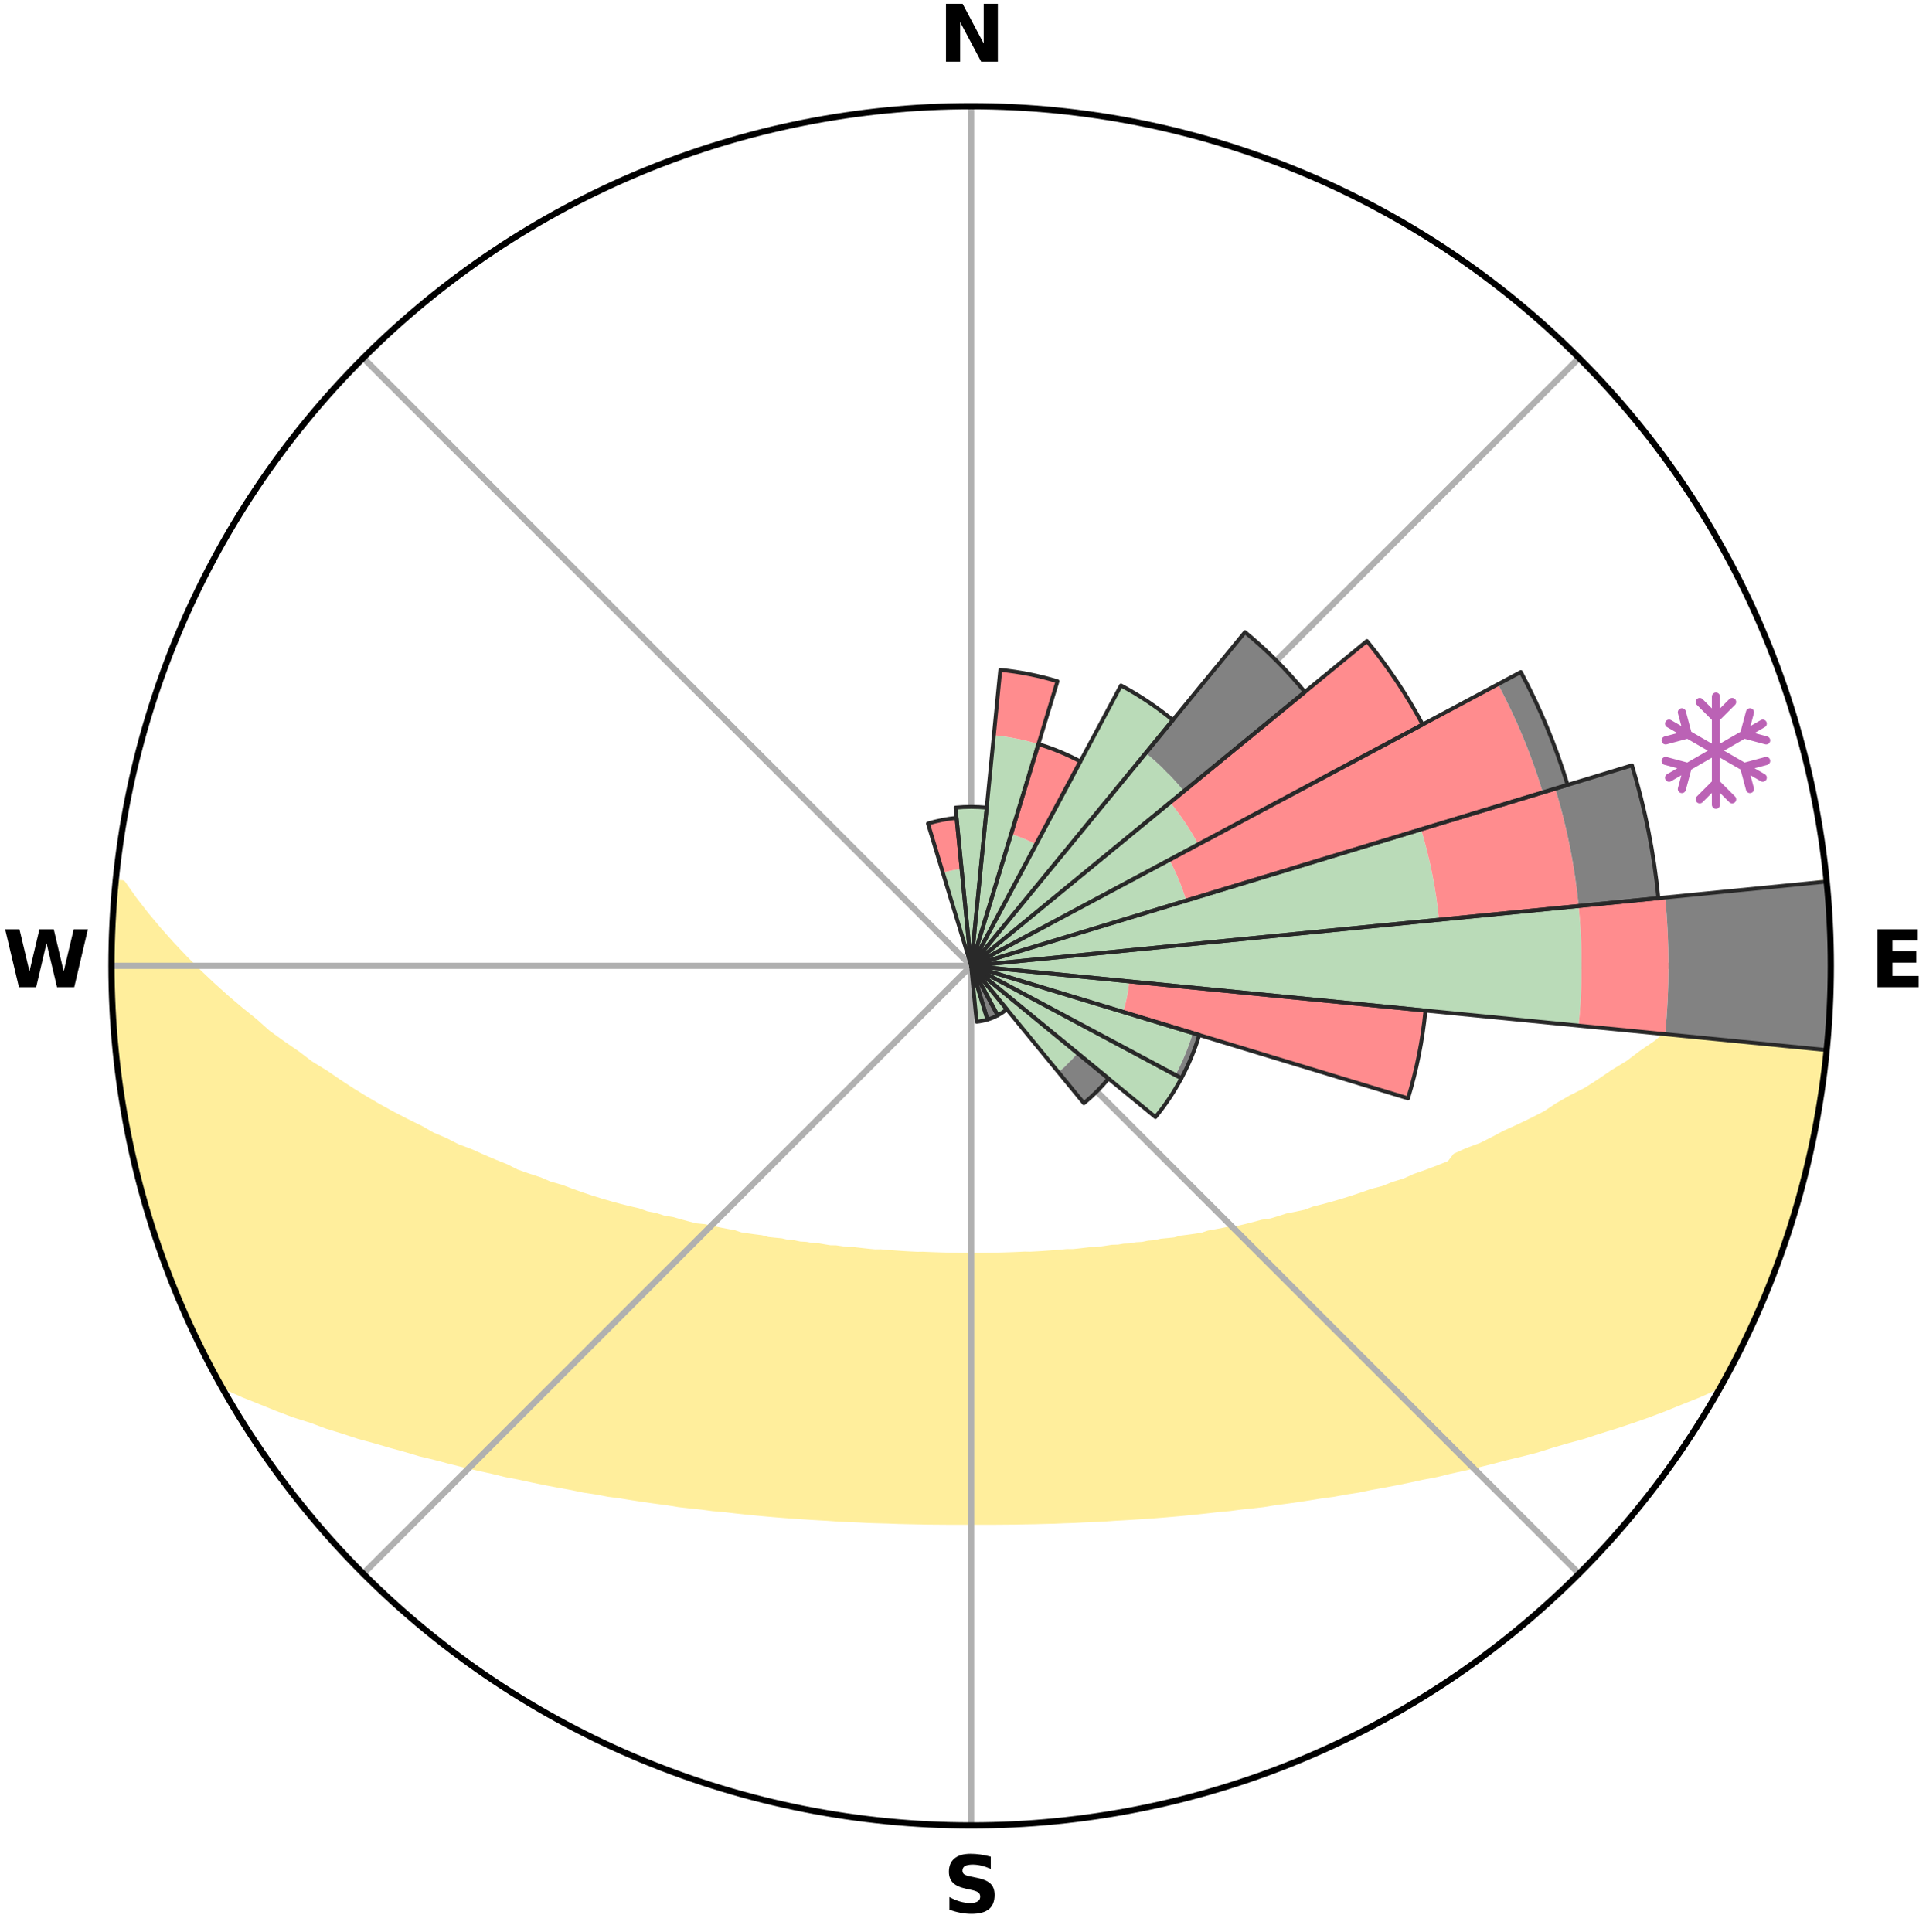 <?xml version="1.0" encoding="utf-8" standalone="no"?>
<!DOCTYPE svg PUBLIC "-//W3C//DTD SVG 1.1//EN"
  "http://www.w3.org/Graphics/SVG/1.1/DTD/svg11.dtd">
<svg xmlns:xlink="http://www.w3.org/1999/xlink" width="248.41pt" height="249.158pt" viewBox="0 0 248.41 249.158" xmlns="http://www.w3.org/2000/svg" version="1.1">
 <title>Ski Rose for やわたハイランド１９１リゾート, Yawata Highland 191 Resort</title>
 <defs>
  <style type="text/css">*{stroke-linejoin: round; stroke-linecap: butt}</style>
 </defs>
 <g id="figure_1">
  <g id="patch_1">
   <path d="M 0 249.158 
L 248.41 249.158 
L 248.41 0 
L 0 0 
z
" style="fill: #ffffff"/>
  </g>
  <g id="axes_1">
   <g id="patch_2">
    <path d="M 236.135 124.579 
C 236.135 110.018 233.267 95.599 227.695 82.147 
C 222.122 68.695 213.955 56.471 203.659 46.175 
C 193.363 35.879 181.139 27.711 167.687 22.139 
C 154.235 16.567 139.815 13.699 125.255 13.699 
C 110.694 13.699 96.275 16.567 82.823 22.139 
C 69.371 27.711 57.147 35.879 46.851 46.175 
C 36.555 56.471 28.387 68.695 22.815 82.147 
C 17.243 95.599 14.375 110.018 14.375 124.579 
C 14.375 139.14 17.243 153.559 22.815 167.011 
C 28.387 180.463 36.555 192.687 46.851 202.983 
C 57.147 213.279 69.371 221.447 82.823 227.019 
C 96.275 232.591 110.694 235.459 125.255 235.459 
C 139.815 235.459 154.235 232.591 167.687 227.019 
C 181.139 221.447 193.363 213.279 203.659 202.983 
C 213.955 192.687 222.122 180.463 227.695 167.011 
C 233.267 153.559 236.135 139.14 236.135 124.579 
M 125.255 124.579 
C 125.255 124.579 125.255 124.579 125.255 124.579 
C 125.255 124.579 125.255 124.579 125.255 124.579 
C 125.255 124.579 125.255 124.579 125.255 124.579 
C 125.255 124.579 125.255 124.579 125.255 124.579 
C 125.255 124.579 125.255 124.579 125.255 124.579 
C 125.255 124.579 125.255 124.579 125.255 124.579 
C 125.255 124.579 125.255 124.579 125.255 124.579 
C 125.255 124.579 125.255 124.579 125.255 124.579 
C 125.255 124.579 125.255 124.579 125.255 124.579 
C 125.255 124.579 125.255 124.579 125.255 124.579 
C 125.255 124.579 125.255 124.579 125.255 124.579 
C 125.255 124.579 125.255 124.579 125.255 124.579 
C 125.255 124.579 125.255 124.579 125.255 124.579 
C 125.255 124.579 125.255 124.579 125.255 124.579 
C 125.255 124.579 125.255 124.579 125.255 124.579 
C 125.255 124.579 125.255 124.579 125.255 124.579 
z
" style="fill: #ffffff"/>
   </g>
   <g id="PolyCollection_1">
    <defs>
     <path id="m606efc40a0" d="M 235.563 -135.201 
L 234.384 -135.087 
L 232.924 -133.053 
L 231.367 -131.069 
L 229.742 -129.141 
L 228.066 -127.271 
L 226.346 -125.461 
L 224.59 -123.712 
L 222.799 -122.025 
L 220.979 -120.4 
L 219.133 -118.837 
L 217.262 -117.338 
L 215.369 -115.902 
L 213.707 -114.501 
L 211.777 -113.188 
L 210.081 -111.902 
L 208.123 -110.712 
L 206.401 -109.54 
L 204.667 -108.422 
L 202.684 -107.414 
L 200.936 -106.41 
L 199.42 -105.399 
L 197.663 -104.499 
L 195.903 -103.652 
L 194.145 -102.858 
L 192.616 -102.04 
L 191.086 -101.267 
L 189.335 -100.62 
L 187.81 -99.938 
L 187.07 -98.974 
L 185.547 -98.363 
L 184.031 -97.793 
L 182.521 -97.264 
L 181.223 -96.674 
L 179.73 -96.221 
L 178.442 -95.701 
L 176.969 -95.32 
L 175.698 -94.866 
L 174.434 -94.442 
L 173.178 -94.049 
L 171.932 -93.684 
L 170.696 -93.348 
L 169.471 -93.04 
L 168.421 -92.637 
L 167.217 -92.38 
L 166.027 -92.147 
L 165.002 -91.814 
L 163.982 -91.503 
L 162.829 -91.337 
L 161.828 -91.066 
L 160.836 -90.814 
L 159.853 -90.58 
L 158.754 -90.49 
L 157.793 -90.291 
L 156.842 -90.107 
L 155.902 -89.939 
L 155.078 -89.661 
L 154.154 -89.521 
L 153.242 -89.395 
L 152.34 -89.281 
L 151.54 -89.057 
L 150.657 -88.966 
L 149.786 -88.885 
L 149.004 -88.698 
L 148.153 -88.636 
L 147.383 -88.47 
L 146.552 -88.424 
L 145.793 -88.278 
L 144.982 -88.246 
L 144.236 -88.117 
L 143.444 -88.097 
L 142.71 -87.983 
L 141.981 -87.877 
L 141.256 -87.779 
L 140.498 -87.778 
L 139.785 -87.692 
L 139.076 -87.612 
L 138.371 -87.54 
L 137.645 -87.548 
L 136.951 -87.484 
L 136.26 -87.426 
L 135.573 -87.372 
L 134.89 -87.323 
L 134.21 -87.279 
L 133.533 -87.24 
L 132.859 -87.204 
L 132.179 -87.218 
L 131.512 -87.186 
L 130.847 -87.158 
L 130.185 -87.133 
L 129.524 -87.112 
L 128.864 -87.094 
L 128.206 -87.078 
L 127.549 -87.066 
L 126.893 -87.056 
L 126.238 -87.049 
L 125.582 -87.045 
L 124.927 -87.046 
L 124.272 -87.052 
L 123.617 -87.06 
L 122.961 -87.072 
L 122.304 -87.086 
L 121.646 -87.103 
L 120.987 -87.123 
L 120.327 -87.146 
L 119.664 -87.173 
L 119 -87.202 
L 118.326 -87.192 
L 117.655 -87.225 
L 116.982 -87.262 
L 116.306 -87.303 
L 115.626 -87.348 
L 114.944 -87.399 
L 114.258 -87.454 
L 113.568 -87.514 
L 112.85 -87.504 
L 112.15 -87.572 
L 111.446 -87.647 
L 110.738 -87.727 
L 110.026 -87.814 
L 109.27 -87.817 
L 108.547 -87.916 
L 107.819 -88.023 
L 107.036 -88.038 
L 106.296 -88.16 
L 105.551 -88.29 
L 104.742 -88.323 
L 103.985 -88.47 
L 103.156 -88.517 
L 102.387 -88.683 
L 101.538 -88.746 
L 100.757 -88.935 
L 99.888 -89.016 
L 99.008 -89.108 
L 98.209 -89.332 
L 97.309 -89.447 
L 96.399 -89.574 
L 95.477 -89.713 
L 94.655 -89.992 
L 93.716 -90.16 
L 92.767 -90.344 
L 91.808 -90.543 
L 90.84 -90.76 
L 89.73 -90.868 
L 88.74 -91.12 
L 87.742 -91.39 
L 86.736 -91.681 
L 85.573 -91.868 
L 84.549 -92.2 
L 83.361 -92.433 
L 82.322 -92.811 
L 81.112 -93.092 
L 79.889 -93.4 
L 78.655 -93.736 
L 77.411 -94.099 
L 76.158 -94.492 
L 74.896 -94.915 
L 73.626 -95.369 
L 72.35 -95.854 
L 70.87 -96.268 
L 69.58 -96.821 
L 68.082 -97.309 
L 66.575 -97.837 
L 65.273 -98.498 
L 63.755 -99.105 
L 62.233 -99.754 
L 60.707 -100.446 
L 58.956 -101.101 
L 57.425 -101.884 
L 55.666 -102.638 
L 54.137 -103.513 
L 52.378 -104.369 
L 50.621 -105.277 
L 48.867 -106.24 
L 47.118 -107.257 
L 45.376 -108.328 
L 43.644 -109.453 
L 41.922 -110.634 
L 39.966 -111.833 
L 38.271 -113.127 
L 36.344 -114.449 
L 34.433 -115.834 
L 32.793 -117.302 
L 30.924 -118.81 
L 29.08 -120.38 
L 27.263 -122.013 
L 25.476 -123.708 
L 23.723 -125.465 
L 22.008 -127.283 
L 20.338 -129.16 
L 18.722 -131.095 
L 17.178 -133.085 
L 15.743 -135.124 
L 14.922 -135.203 
L 14.922 -135.203 
L 14.799 -133.272 
L 14.587 -131.348 
L 14.531 -129.413 
L 14.553 -127.478 
L 14.393 -125.547 
L 14.479 -123.612 
L 14.424 -121.677 
L 14.532 -119.745 
L 14.713 -117.818 
L 14.746 -115.882 
L 14.984 -113.961 
L 15.251 -112.046 
L 15.335 -110.108 
L 15.66 -108.2 
L 16.013 -106.298 
L 16.394 -104.403 
L 16.614 -102.476 
L 17.05 -100.591 
L 17.514 -98.713 
L 18.006 -96.843 
L 18.526 -94.98 
L 19.08 -93.129 
L 19.654 -91.283 
L 20.257 -89.447 
L 20.883 -87.619 
L 21.537 -85.8 
L 22.219 -83.992 
L 22.934 -82.196 
L 23.684 -80.415 
L 24.47 -78.649 
L 25.295 -76.901 
L 26.039 -75.112 
L 26.92 -73.389 
L 27.812 -71.672 
L 29.34 -70.313 
L 31.498 -69.352 
L 33.699 -68.474 
L 35.831 -67.61 
L 37.963 -66.802 
L 40.178 -66.108 
L 42.215 -65.348 
L 44.327 -64.696 
L 46.344 -64.029 
L 48.424 -63.465 
L 50.413 -62.884 
L 52.386 -62.343 
L 54.273 -61.78 
L 56.214 -61.315 
L 58.068 -60.821 
L 59.91 -60.365 
L 61.732 -59.938 
L 63.54 -59.545 
L 65.271 -59.118 
L 67.042 -58.781 
L 68.742 -58.411 
L 70.426 -58.067 
L 72.095 -57.748 
L 73.747 -57.453 
L 75.339 -57.122 
L 76.96 -56.873 
L 78.522 -56.582 
L 80.11 -56.373 
L 81.645 -56.125 
L 83.164 -55.893 
L 84.671 -55.682 
L 86.162 -55.483 
L 87.611 -55.248 
L 89.079 -55.085 
L 90.53 -54.931 
L 91.944 -54.742 
L 93.372 -54.618 
L 94.764 -54.456 
L 96.147 -54.306 
L 97.519 -54.169 
L 98.882 -54.042 
L 100.235 -53.926 
L 101.579 -53.821 
L 102.914 -53.724 
L 104.241 -53.636 
L 105.558 -53.556 
L 106.868 -53.484 
L 108.163 -53.386 
L 109.459 -53.329 
L 110.748 -53.277 
L 112.027 -53.21 
L 113.305 -53.171 
L 114.578 -53.137 
L 115.843 -53.087 
L 117.106 -53.056 
L 118.366 -53.033 
L 119.622 -53.005 
L 120.877 -52.996 
L 122.129 -52.986 
L 123.38 -52.985 
L 124.63 -52.983 
L 125.88 -52.983 
L 127.13 -52.985 
L 128.381 -52.986 
L 129.633 -52.996 
L 130.888 -53.006 
L 132.144 -53.033 
L 133.404 -53.051 
L 134.667 -53.088 
L 135.935 -53.116 
L 137.204 -53.172 
L 138.482 -53.211 
L 139.761 -53.279 
L 141.05 -53.33 
L 142.346 -53.388 
L 143.641 -53.485 
L 144.951 -53.558 
L 146.269 -53.638 
L 147.595 -53.726 
L 148.93 -53.822 
L 150.274 -53.928 
L 151.627 -54.044 
L 152.99 -54.17 
L 154.362 -54.308 
L 155.744 -54.458 
L 157.137 -54.62 
L 158.564 -54.745 
L 159.979 -54.934 
L 161.43 -55.087 
L 162.897 -55.251 
L 164.346 -55.486 
L 165.837 -55.684 
L 167.344 -55.895 
L 168.863 -56.127 
L 170.398 -56.375 
L 171.986 -56.585 
L 173.548 -56.875 
L 175.169 -57.124 
L 176.76 -57.456 
L 178.412 -57.751 
L 180.081 -58.07 
L 181.765 -58.414 
L 183.465 -58.784 
L 185.237 -59.121 
L 186.967 -59.548 
L 188.775 -59.941 
L 190.597 -60.367 
L 192.438 -60.824 
L 194.293 -61.317 
L 196.234 -61.782 
L 198.193 -62.284 
L 200.093 -62.887 
L 202.082 -63.468 
L 204.163 -64.031 
L 206.179 -64.698 
L 208.29 -65.35 
L 210.411 -66.053 
L 212.542 -66.805 
L 214.675 -67.612 
L 216.806 -68.476 
L 219.007 -69.355 
L 221.166 -70.315 
L 222.697 -71.672 
L 223.6 -73.384 
L 224.469 -75.113 
L 225.331 -76.845 
L 226.14 -78.603 
L 226.85 -80.404 
L 227.69 -82.149 
L 228.398 -83.95 
L 229.058 -85.769 
L 229.762 -87.571 
L 230.343 -89.417 
L 230.967 -91.248 
L 231.543 -93.095 
L 232.075 -94.955 
L 232.549 -96.831 
L 232.98 -98.716 
L 233.506 -100.58 
L 233.871 -102.481 
L 234.157 -104.395 
L 234.607 -106.28 
L 234.805 -108.207 
L 235.169 -110.109 
L 235.359 -112.034 
L 235.491 -113.965 
L 235.728 -115.885 
L 235.927 -117.81 
L 236.006 -119.744 
L 235.993 -121.679 
L 236.078 -123.612 
L 236.127 -125.547 
L 236.056 -127.48 
L 235.951 -129.412 
L 235.898 -131.346 
L 235.68 -133.27 
L 235.563 -135.201 
z
" style="stroke: #ffee9c"/>
    </defs>
    <g clip-path="url(#p41f0fef305)">
     <use xlink:href="#m606efc40a0" x="0" y="249.158" style="fill: #ffee9c; stroke: #ffee9c"/>
    </g>
   </g>
   <g id="matplotlib.axis_1">
    <g id="xtick_1">
     <g id="line2d_1">
      <path d="M 125.255 124.579 
L 125.255 13.699 
" clip-path="url(#p41f0fef305)" style="fill: none; stroke: #b0b0b0; stroke-width: 0.8; stroke-linecap: square"/>
     </g>
     <g id="text_1">
      <!-- N -->
      <g transform="translate(121.07 7.958) scale(0.1 -0.1)">
       <defs>
        <path id="DejaVuSans-Bold-4e" d="M 588 4666 
L 1931 4666 
L 3628 1466 
L 3628 4666 
L 4769 4666 
L 4769 0 
L 3425 0 
L 1728 3200 
L 1728 0 
L 588 0 
L 588 4666 
z
" transform="scale(0.016)"/>
       </defs>
       <use xlink:href="#DejaVuSans-Bold-4e"/>
      </g>
     </g>
    </g>
    <g id="xtick_2">
     <g id="line2d_2">
      <path d="M 125.255 124.579 
L 203.659 46.175 
" clip-path="url(#p41f0fef305)" style="fill: none; stroke: #b0b0b0; stroke-width: 0.8; stroke-linecap: square"/>
     </g>
    </g>
    <g id="xtick_3">
     <g id="line2d_3">
      <path d="M 125.255 124.579 
L 236.135 124.579 
" clip-path="url(#p41f0fef305)" style="fill: none; stroke: #b0b0b0; stroke-width: 0.8; stroke-linecap: square"/>
     </g>
     <g id="text_2">
      <!-- E -->
      <g transform="translate(241.219 127.338) scale(0.1 -0.1)">
       <defs>
        <path id="DejaVuSans-Bold-45" d="M 588 4666 
L 3834 4666 
L 3834 3756 
L 1791 3756 
L 1791 2888 
L 3713 2888 
L 3713 1978 
L 1791 1978 
L 1791 909 
L 3903 909 
L 3903 0 
L 588 0 
L 588 4666 
z
" transform="scale(0.016)"/>
       </defs>
       <use xlink:href="#DejaVuSans-Bold-45"/>
      </g>
     </g>
    </g>
    <g id="xtick_4">
     <g id="line2d_4">
      <path d="M 125.255 124.579 
L 203.659 202.983 
" clip-path="url(#p41f0fef305)" style="fill: none; stroke: #b0b0b0; stroke-width: 0.8; stroke-linecap: square"/>
     </g>
    </g>
    <g id="xtick_5">
     <g id="line2d_5">
      <path d="M 125.255 124.579 
L 125.255 235.459 
" clip-path="url(#p41f0fef305)" style="fill: none; stroke: #b0b0b0; stroke-width: 0.8; stroke-linecap: square"/>
     </g>
     <g id="text_3">
      <!-- S -->
      <g transform="translate(121.654 246.718) scale(0.1 -0.1)">
       <defs>
        <path id="DejaVuSans-Bold-53" d="M 3834 4519 
L 3834 3531 
Q 3450 3703 3084 3790 
Q 2719 3878 2394 3878 
Q 1963 3878 1756 3759 
Q 1550 3641 1550 3391 
Q 1550 3203 1689 3098 
Q 1828 2994 2194 2919 
L 2706 2816 
Q 3484 2659 3812 2340 
Q 4141 2022 4141 1434 
Q 4141 663 3683 286 
Q 3225 -91 2284 -91 
Q 1841 -91 1394 -6 
Q 947 78 500 244 
L 500 1259 
Q 947 1022 1364 901 
Q 1781 781 2169 781 
Q 2563 781 2772 912 
Q 2981 1044 2981 1288 
Q 2981 1506 2839 1625 
Q 2697 1744 2272 1838 
L 1806 1941 
Q 1106 2091 782 2419 
Q 459 2747 459 3303 
Q 459 4000 909 4375 
Q 1359 4750 2203 4750 
Q 2588 4750 2994 4692 
Q 3400 4634 3834 4519 
z
" transform="scale(0.016)"/>
       </defs>
       <use xlink:href="#DejaVuSans-Bold-53"/>
      </g>
     </g>
    </g>
    <g id="xtick_6">
     <g id="line2d_6">
      <path d="M 125.255 124.579 
L 46.851 202.983 
" clip-path="url(#p41f0fef305)" style="fill: none; stroke: #b0b0b0; stroke-width: 0.8; stroke-linecap: square"/>
     </g>
    </g>
    <g id="xtick_7">
     <g id="line2d_7">
      <path d="M 125.255 124.579 
L 14.375 124.579 
" clip-path="url(#p41f0fef305)" style="fill: none; stroke: #b0b0b0; stroke-width: 0.8; stroke-linecap: square"/>
     </g>
     <g id="text_4">
      <!-- W -->
      <g transform="translate(0.36 127.338) scale(0.1 -0.1)">
       <defs>
        <path id="DejaVuSans-Bold-57" d="M 191 4666 
L 1344 4666 
L 2150 1275 
L 2950 4666 
L 4109 4666 
L 4909 1275 
L 5716 4666 
L 6859 4666 
L 5759 0 
L 4372 0 
L 3525 3547 
L 2688 0 
L 1300 0 
L 191 4666 
z
" transform="scale(0.016)"/>
       </defs>
       <use xlink:href="#DejaVuSans-Bold-57"/>
      </g>
     </g>
    </g>
    <g id="xtick_8">
     <g id="line2d_8">
      <path d="M 125.255 124.579 
L 46.851 46.175 
" clip-path="url(#p41f0fef305)" style="fill: none; stroke: #b0b0b0; stroke-width: 0.8; stroke-linecap: square"/>
     </g>
    </g>
   </g>
   <g id="matplotlib.axis_2"/>
   <g id="patch_3">
    <path d="M 125.255 124.579 
C 125.255 124.579 125.255 124.579 125.255 124.579 
C 125.255 124.579 125.255 124.579 125.255 124.579 
L 125.255 124.579 
C 125.255 124.579 125.255 124.579 125.255 124.579 
C 125.255 124.579 125.255 124.579 125.255 124.579 
z
" clip-path="url(#p41f0fef305)" style="fill: #d9d9d9"/>
   </g>
   <g id="patch_4">
    <path d="M 125.255 124.579 
C 125.255 124.579 125.255 124.579 125.255 124.579 
C 125.255 124.579 125.255 124.579 125.255 124.579 
L 125.255 124.579 
C 125.255 124.579 125.255 124.579 125.255 124.579 
C 125.255 124.579 125.255 124.579 125.255 124.579 
z
" clip-path="url(#p41f0fef305)" style="fill: #d9d9d9"/>
   </g>
   <g id="patch_5">
    <path d="M 125.255 124.579 
C 125.255 124.579 125.255 124.579 125.255 124.579 
C 125.255 124.579 125.255 124.579 125.255 124.579 
L 125.255 124.579 
C 125.255 124.579 125.255 124.579 125.255 124.579 
C 125.255 124.579 125.255 124.579 125.255 124.579 
z
" clip-path="url(#p41f0fef305)" style="fill: #d9d9d9"/>
   </g>
   <g id="patch_6">
    <path d="M 125.255 124.579 
C 125.255 124.579 125.255 124.579 125.255 124.579 
C 125.255 124.579 125.255 124.579 125.255 124.579 
L 125.255 124.579 
C 125.255 124.579 125.255 124.579 125.255 124.579 
C 125.255 124.579 125.255 124.579 125.255 124.579 
z
" clip-path="url(#p41f0fef305)" style="fill: #d9d9d9"/>
   </g>
   <g id="patch_7">
    <path d="M 125.255 124.579 
C 125.255 124.579 125.255 124.579 125.255 124.579 
C 125.255 124.579 125.255 124.579 125.255 124.579 
L 125.255 124.579 
C 125.255 124.579 125.255 124.579 125.255 124.579 
C 125.255 124.579 125.255 124.579 125.255 124.579 
z
" clip-path="url(#p41f0fef305)" style="fill: #d9d9d9"/>
   </g>
   <g id="patch_8">
    <path d="M 125.255 124.579 
C 125.255 124.579 125.255 124.579 125.255 124.579 
C 125.255 124.579 125.255 124.579 125.255 124.579 
L 125.255 124.579 
C 125.255 124.579 125.255 124.579 125.255 124.579 
C 125.255 124.579 125.255 124.579 125.255 124.579 
z
" clip-path="url(#p41f0fef305)" style="fill: #d9d9d9"/>
   </g>
   <g id="patch_9">
    <path d="M 125.255 124.579 
C 125.255 124.579 125.255 124.579 125.255 124.579 
C 125.255 124.579 125.255 124.579 125.255 124.579 
L 125.255 124.579 
C 125.255 124.579 125.255 124.579 125.255 124.579 
C 125.255 124.579 125.255 124.579 125.255 124.579 
z
" clip-path="url(#p41f0fef305)" style="fill: #d9d9d9"/>
   </g>
   <g id="patch_10">
    <path d="M 125.255 124.579 
C 125.255 124.579 125.255 124.579 125.255 124.579 
C 125.255 124.579 125.255 124.579 125.255 124.579 
L 125.255 124.579 
C 125.255 124.579 125.255 124.579 125.255 124.579 
C 125.255 124.579 125.255 124.579 125.255 124.579 
z
" clip-path="url(#p41f0fef305)" style="fill: #d9d9d9"/>
   </g>
   <g id="patch_11">
    <path d="M 125.255 124.579 
C 125.255 124.579 125.255 124.579 125.255 124.579 
C 125.255 124.579 125.255 124.579 125.255 124.579 
L 125.255 124.579 
C 125.255 124.579 125.255 124.579 125.255 124.579 
C 125.255 124.579 125.255 124.579 125.255 124.579 
z
" clip-path="url(#p41f0fef305)" style="fill: #d9d9d9"/>
   </g>
   <g id="patch_12">
    <path d="M 125.255 124.579 
C 125.255 124.579 125.255 124.579 125.255 124.579 
C 125.255 124.579 125.255 124.579 125.255 124.579 
L 125.255 124.579 
C 125.255 124.579 125.255 124.579 125.255 124.579 
C 125.255 124.579 125.255 124.579 125.255 124.579 
z
" clip-path="url(#p41f0fef305)" style="fill: #d9d9d9"/>
   </g>
   <g id="patch_13">
    <path d="M 125.255 124.579 
C 125.255 124.579 125.255 124.579 125.255 124.579 
C 125.255 124.579 125.255 124.579 125.255 124.579 
L 125.255 124.579 
C 125.255 124.579 125.255 124.579 125.255 124.579 
C 125.255 124.579 125.255 124.579 125.255 124.579 
z
" clip-path="url(#p41f0fef305)" style="fill: #d9d9d9"/>
   </g>
   <g id="patch_14">
    <path d="M 125.255 124.579 
C 125.255 124.579 125.255 124.579 125.255 124.579 
C 125.255 124.579 125.255 124.579 125.255 124.579 
L 125.255 124.579 
C 125.255 124.579 125.255 124.579 125.255 124.579 
C 125.255 124.579 125.255 124.579 125.255 124.579 
z
" clip-path="url(#p41f0fef305)" style="fill: #d9d9d9"/>
   </g>
   <g id="patch_15">
    <path d="M 125.255 124.579 
C 125.255 124.579 125.255 124.579 125.255 124.579 
C 125.255 124.579 125.255 124.579 125.255 124.579 
L 125.255 124.579 
C 125.255 124.579 125.255 124.579 125.255 124.579 
C 125.255 124.579 125.255 124.579 125.255 124.579 
z
" clip-path="url(#p41f0fef305)" style="fill: #d9d9d9"/>
   </g>
   <g id="patch_16">
    <path d="M 125.255 124.579 
C 125.255 124.579 125.255 124.579 125.255 124.579 
C 125.255 124.579 125.255 124.579 125.255 124.579 
L 125.255 124.579 
C 125.255 124.579 125.255 124.579 125.255 124.579 
C 125.255 124.579 125.255 124.579 125.255 124.579 
z
" clip-path="url(#p41f0fef305)" style="fill: #d9d9d9"/>
   </g>
   <g id="patch_17">
    <path d="M 125.255 124.579 
C 125.255 124.579 125.255 124.579 125.255 124.579 
C 125.255 124.579 125.255 124.579 125.255 124.579 
L 125.255 124.579 
C 125.255 124.579 125.255 124.579 125.255 124.579 
C 125.255 124.579 125.255 124.579 125.255 124.579 
z
" clip-path="url(#p41f0fef305)" style="fill: #d9d9d9"/>
   </g>
   <g id="patch_18">
    <path d="M 125.255 124.579 
C 125.255 124.579 125.255 124.579 125.255 124.579 
C 125.255 124.579 125.255 124.579 125.255 124.579 
L 125.255 124.579 
C 125.255 124.579 125.255 124.579 125.255 124.579 
C 125.255 124.579 125.255 124.579 125.255 124.579 
z
" clip-path="url(#p41f0fef305)" style="fill: #d9d9d9"/>
   </g>
   <g id="patch_19">
    <path d="M 125.255 124.579 
C 125.255 124.579 125.255 124.579 125.255 124.579 
C 125.255 124.579 125.255 124.579 125.255 124.579 
L 125.255 124.579 
C 125.255 124.579 125.255 124.579 125.255 124.579 
C 125.255 124.579 125.255 124.579 125.255 124.579 
z
" clip-path="url(#p41f0fef305)" style="fill: #d9d9d9"/>
   </g>
   <g id="patch_20">
    <path d="M 125.255 124.579 
C 125.255 124.579 125.255 124.579 125.255 124.579 
C 125.255 124.579 125.255 124.579 125.255 124.579 
L 125.255 124.579 
C 125.255 124.579 125.255 124.579 125.255 124.579 
C 125.255 124.579 125.255 124.579 125.255 124.579 
z
" clip-path="url(#p41f0fef305)" style="fill: #d9d9d9"/>
   </g>
   <g id="patch_21">
    <path d="M 125.255 124.579 
C 125.255 124.579 125.255 124.579 125.255 124.579 
C 125.255 124.579 125.255 124.579 125.255 124.579 
L 125.255 124.579 
C 125.255 124.579 125.255 124.579 125.255 124.579 
C 125.255 124.579 125.255 124.579 125.255 124.579 
z
" clip-path="url(#p41f0fef305)" style="fill: #d9d9d9"/>
   </g>
   <g id="patch_22">
    <path d="M 125.255 124.579 
C 125.255 124.579 125.255 124.579 125.255 124.579 
C 125.255 124.579 125.255 124.579 125.255 124.579 
L 125.255 124.579 
C 125.255 124.579 125.255 124.579 125.255 124.579 
C 125.255 124.579 125.255 124.579 125.255 124.579 
z
" clip-path="url(#p41f0fef305)" style="fill: #d9d9d9"/>
   </g>
   <g id="patch_23">
    <path d="M 125.255 124.579 
C 125.255 124.579 125.255 124.579 125.255 124.579 
C 125.255 124.579 125.255 124.579 125.255 124.579 
L 125.255 124.579 
C 125.255 124.579 125.255 124.579 125.255 124.579 
C 125.255 124.579 125.255 124.579 125.255 124.579 
z
" clip-path="url(#p41f0fef305)" style="fill: #d9d9d9"/>
   </g>
   <g id="patch_24">
    <path d="M 125.255 124.579 
C 125.255 124.579 125.255 124.579 125.255 124.579 
C 125.255 124.579 125.255 124.579 125.255 124.579 
L 125.255 124.579 
C 125.255 124.579 125.255 124.579 125.255 124.579 
C 125.255 124.579 125.255 124.579 125.255 124.579 
z
" clip-path="url(#p41f0fef305)" style="fill: #d9d9d9"/>
   </g>
   <g id="patch_25">
    <path d="M 125.255 124.579 
C 125.255 124.579 125.255 124.579 125.255 124.579 
C 125.255 124.579 125.255 124.579 125.255 124.579 
L 125.255 124.579 
C 125.255 124.579 125.255 124.579 125.255 124.579 
C 125.255 124.579 125.255 124.579 125.255 124.579 
z
" clip-path="url(#p41f0fef305)" style="fill: #d9d9d9"/>
   </g>
   <g id="patch_26">
    <path d="M 125.255 124.579 
C 125.255 124.579 125.255 124.579 125.255 124.579 
C 125.255 124.579 125.255 124.579 125.255 124.579 
L 125.255 124.579 
C 125.255 124.579 125.255 124.579 125.255 124.579 
C 125.255 124.579 125.255 124.579 125.255 124.579 
z
" clip-path="url(#p41f0fef305)" style="fill: #d9d9d9"/>
   </g>
   <g id="patch_27">
    <path d="M 125.255 124.579 
C 125.255 124.579 125.255 124.579 125.255 124.579 
C 125.255 124.579 125.255 124.579 125.255 124.579 
L 125.255 124.579 
C 125.255 124.579 125.255 124.579 125.255 124.579 
C 125.255 124.579 125.255 124.579 125.255 124.579 
z
" clip-path="url(#p41f0fef305)" style="fill: #d9d9d9"/>
   </g>
   <g id="patch_28">
    <path d="M 125.255 124.579 
C 125.255 124.579 125.255 124.579 125.255 124.579 
C 125.255 124.579 125.255 124.579 125.255 124.579 
L 125.255 124.579 
C 125.255 124.579 125.255 124.579 125.255 124.579 
C 125.255 124.579 125.255 124.579 125.255 124.579 
z
" clip-path="url(#p41f0fef305)" style="fill: #d9d9d9"/>
   </g>
   <g id="patch_29">
    <path d="M 125.255 124.579 
C 125.255 124.579 125.255 124.579 125.255 124.579 
C 125.255 124.579 125.255 124.579 125.255 124.579 
L 125.255 124.579 
C 125.255 124.579 125.255 124.579 125.255 124.579 
C 125.255 124.579 125.255 124.579 125.255 124.579 
z
" clip-path="url(#p41f0fef305)" style="fill: #d9d9d9"/>
   </g>
   <g id="patch_30">
    <path d="M 125.255 124.579 
C 125.255 124.579 125.255 124.579 125.255 124.579 
C 125.255 124.579 125.255 124.579 125.255 124.579 
L 125.255 124.579 
C 125.255 124.579 125.255 124.579 125.255 124.579 
C 125.255 124.579 125.255 124.579 125.255 124.579 
z
" clip-path="url(#p41f0fef305)" style="fill: #d9d9d9"/>
   </g>
   <g id="patch_31">
    <path d="M 125.255 124.579 
C 125.255 124.579 125.255 124.579 125.255 124.579 
C 125.255 124.579 125.255 124.579 125.255 124.579 
L 125.255 124.579 
C 125.255 124.579 125.255 124.579 125.255 124.579 
C 125.255 124.579 125.255 124.579 125.255 124.579 
z
" clip-path="url(#p41f0fef305)" style="fill: #d9d9d9"/>
   </g>
   <g id="patch_32">
    <path d="M 125.255 124.579 
C 125.255 124.579 125.255 124.579 125.255 124.579 
C 125.255 124.579 125.255 124.579 125.255 124.579 
L 125.255 124.579 
C 125.255 124.579 125.255 124.579 125.255 124.579 
C 125.255 124.579 125.255 124.579 125.255 124.579 
z
" clip-path="url(#p41f0fef305)" style="fill: #d9d9d9"/>
   </g>
   <g id="patch_33">
    <path d="M 125.255 124.579 
C 125.255 124.579 125.255 124.579 125.255 124.579 
C 125.255 124.579 125.255 124.579 125.255 124.579 
L 125.255 124.579 
C 125.255 124.579 125.255 124.579 125.255 124.579 
C 125.255 124.579 125.255 124.579 125.255 124.579 
z
" clip-path="url(#p41f0fef305)" style="fill: #d9d9d9"/>
   </g>
   <g id="patch_34">
    <path d="M 125.255 124.579 
C 125.255 124.579 125.255 124.579 125.255 124.579 
C 125.255 124.579 125.255 124.579 125.255 124.579 
L 125.255 124.579 
C 125.255 124.579 125.255 124.579 125.255 124.579 
C 125.255 124.579 125.255 124.579 125.255 124.579 
z
" clip-path="url(#p41f0fef305)" style="fill: #d9d9d9"/>
   </g>
   <g id="patch_35">
    <path d="M 125.255 124.579 
C 125.255 124.579 125.255 124.579 125.255 124.579 
C 125.255 124.579 125.255 124.579 125.255 124.579 
L 127.264 104.176 
C 126.597 104.11 125.926 104.077 125.255 104.077 
C 124.584 104.077 123.913 104.11 123.245 104.176 
z
" clip-path="url(#p41f0fef305)" style="fill: #badbb8"/>
   </g>
   <g id="patch_36">
    <path d="M 125.255 124.579 
C 125.255 124.579 125.255 124.579 125.255 124.579 
C 125.255 124.579 125.255 124.579 125.255 124.579 
L 133.93 95.98 
C 132.994 95.696 132.045 95.458 131.085 95.267 
C 130.126 95.076 129.158 94.933 128.184 94.837 
z
" clip-path="url(#p41f0fef305)" style="fill: #badbb8"/>
   </g>
   <g id="patch_37">
    <path d="M 125.255 124.579 
C 125.255 124.579 125.255 124.579 125.255 124.579 
C 125.255 124.579 125.255 124.579 125.255 124.579 
L 133.624 108.921 
C 133.112 108.647 132.586 108.398 132.049 108.176 
C 131.512 107.953 130.965 107.757 130.409 107.589 
z
" clip-path="url(#p41f0fef305)" style="fill: #badbb8"/>
   </g>
   <g id="patch_38">
    <path d="M 125.255 124.579 
C 125.255 124.579 125.255 124.579 125.255 124.579 
C 125.255 124.579 125.255 124.579 125.255 124.579 
L 151.267 92.883 
C 150.23 92.032 149.151 91.232 148.035 90.486 
C 146.919 89.74 145.767 89.05 144.584 88.417 
z
" clip-path="url(#p41f0fef305)" style="fill: #badbb8"/>
   </g>
   <g id="patch_39">
    <path d="M 125.255 124.579 
C 125.255 124.579 125.255 124.579 125.255 124.579 
C 125.255 124.579 125.255 124.579 125.255 124.579 
L 152.704 102.052 
C 151.967 101.153 151.186 100.292 150.364 99.47 
C 149.542 98.648 148.681 97.867 147.782 97.129 
z
" clip-path="url(#p41f0fef305)" style="fill: #badbb8"/>
   </g>
   <g id="patch_40">
    <path d="M 125.255 124.579 
C 125.255 124.579 125.255 124.579 125.255 124.579 
C 125.255 124.579 125.255 124.579 125.255 124.579 
L 154.549 108.921 
C 154.037 107.962 153.477 107.029 152.873 106.125 
C 152.269 105.221 151.621 104.347 150.932 103.507 
z
" clip-path="url(#p41f0fef305)" style="fill: #badbb8"/>
   </g>
   <g id="patch_41">
    <path d="M 125.255 124.579 
C 125.255 124.579 125.255 124.579 125.255 124.579 
C 125.255 124.579 125.255 124.579 125.255 124.579 
L 153 116.163 
C 152.725 115.254 152.405 114.36 152.042 113.484 
C 151.678 112.607 151.272 111.748 150.825 110.911 
z
" clip-path="url(#p41f0fef305)" style="fill: #badbb8"/>
   </g>
   <g id="patch_42">
    <path d="M 125.255 124.579 
C 125.255 124.579 125.255 124.579 125.255 124.579 
C 125.255 124.579 125.255 124.579 125.255 124.579 
L 185.608 118.635 
C 185.413 116.659 185.122 114.695 184.734 112.748 
C 184.347 110.801 183.865 108.874 183.288 106.975 
z
" clip-path="url(#p41f0fef305)" style="fill: #badbb8"/>
   </g>
   <g id="patch_43">
    <path d="M 125.255 124.579 
C 125.255 124.579 125.255 124.579 125.255 124.579 
C 125.255 124.579 125.255 124.579 125.255 124.579 
L 203.614 132.297 
C 203.867 129.732 203.993 127.156 203.993 124.579 
C 203.993 122.002 203.867 119.426 203.614 116.861 
z
" clip-path="url(#p41f0fef305)" style="fill: #badbb8"/>
   </g>
   <g id="patch_44">
    <path d="M 125.255 124.579 
C 125.255 124.579 125.255 124.579 125.255 124.579 
C 125.255 124.579 125.255 124.579 125.255 124.579 
L 144.874 130.53 
C 145.069 129.888 145.232 129.237 145.363 128.579 
C 145.494 127.921 145.592 127.256 145.658 126.589 
z
" clip-path="url(#p41f0fef305)" style="fill: #badbb8"/>
   </g>
   <g id="patch_45">
    <path d="M 125.255 124.579 
C 125.255 124.579 125.255 124.579 125.255 124.579 
C 125.255 124.579 125.255 124.579 125.255 124.579 
L 151.612 138.667 
C 152.073 137.805 152.492 136.92 152.866 136.016 
C 153.24 135.112 153.57 134.191 153.854 133.255 
z
" clip-path="url(#p41f0fef305)" style="fill: #badbb8"/>
   </g>
   <g id="patch_46">
    <path d="M 125.255 124.579 
C 125.255 124.579 125.255 124.579 125.255 124.579 
C 125.255 124.579 125.255 124.579 125.255 124.579 
L 149.027 144.088 
C 149.665 143.31 150.265 142.501 150.825 141.664 
C 151.384 140.827 151.902 139.963 152.376 139.076 
z
" clip-path="url(#p41f0fef305)" style="fill: #badbb8"/>
   </g>
   <g id="patch_47">
    <path d="M 125.255 124.579 
C 125.255 124.579 125.255 124.579 125.255 124.579 
C 125.255 124.579 125.255 124.579 125.255 124.579 
L 136.519 138.304 
C 136.968 137.935 137.399 137.545 137.81 137.134 
C 138.22 136.723 138.611 136.292 138.98 135.843 
z
" clip-path="url(#p41f0fef305)" style="fill: #badbb8"/>
   </g>
   <g id="patch_48">
    <path d="M 125.255 124.579 
C 125.255 124.579 125.255 124.579 125.255 124.579 
C 125.255 124.579 125.255 124.579 125.255 124.579 
L 128.672 130.972 
C 128.881 130.86 129.085 130.738 129.282 130.606 
C 129.479 130.474 129.67 130.333 129.853 130.182 
z
" clip-path="url(#p41f0fef305)" style="fill: #badbb8"/>
   </g>
   <g id="patch_49">
    <path d="M 125.255 124.579 
C 125.255 124.579 125.255 124.579 125.255 124.579 
C 125.255 124.579 125.255 124.579 125.255 124.579 
L 125.255 124.579 
C 125.255 124.579 125.255 124.579 125.255 124.579 
C 125.255 124.579 125.255 124.579 125.255 124.579 
z
" clip-path="url(#p41f0fef305)" style="fill: #badbb8"/>
   </g>
   <g id="patch_50">
    <path d="M 125.255 124.579 
C 125.255 124.579 125.255 124.579 125.255 124.579 
C 125.255 124.579 125.255 124.579 125.255 124.579 
L 125.965 131.793 
C 126.201 131.769 126.436 131.735 126.669 131.688 
C 126.902 131.642 127.132 131.584 127.359 131.515 
z
" clip-path="url(#p41f0fef305)" style="fill: #badbb8"/>
   </g>
   <g id="patch_51">
    <path d="M 125.255 124.579 
C 125.255 124.579 125.255 124.579 125.255 124.579 
C 125.255 124.579 125.255 124.579 125.255 124.579 
L 125.255 124.579 
C 125.255 124.579 125.255 124.579 125.255 124.579 
C 125.255 124.579 125.255 124.579 125.255 124.579 
z
" clip-path="url(#p41f0fef305)" style="fill: #badbb8"/>
   </g>
   <g id="patch_52">
    <path d="M 125.255 124.579 
C 125.255 124.579 125.255 124.579 125.255 124.579 
C 125.255 124.579 125.255 124.579 125.255 124.579 
L 125.255 124.579 
C 125.255 124.579 125.255 124.579 125.255 124.579 
C 125.255 124.579 125.255 124.579 125.255 124.579 
z
" clip-path="url(#p41f0fef305)" style="fill: #badbb8"/>
   </g>
   <g id="patch_53">
    <path d="M 125.255 124.579 
C 125.255 124.579 125.255 124.579 125.255 124.579 
C 125.255 124.579 125.255 124.579 125.255 124.579 
L 125.255 124.579 
C 125.255 124.579 125.255 124.579 125.255 124.579 
C 125.255 124.579 125.255 124.579 125.255 124.579 
z
" clip-path="url(#p41f0fef305)" style="fill: #badbb8"/>
   </g>
   <g id="patch_54">
    <path d="M 125.255 124.579 
C 125.255 124.579 125.255 124.579 125.255 124.579 
C 125.255 124.579 125.255 124.579 125.255 124.579 
L 125.255 124.579 
C 125.255 124.579 125.255 124.579 125.255 124.579 
C 125.255 124.579 125.255 124.579 125.255 124.579 
z
" clip-path="url(#p41f0fef305)" style="fill: #badbb8"/>
   </g>
   <g id="patch_55">
    <path d="M 125.255 124.579 
C 125.255 124.579 125.255 124.579 125.255 124.579 
C 125.255 124.579 125.255 124.579 125.255 124.579 
L 125.255 124.579 
C 125.255 124.579 125.255 124.579 125.255 124.579 
C 125.255 124.579 125.255 124.579 125.255 124.579 
z
" clip-path="url(#p41f0fef305)" style="fill: #badbb8"/>
   </g>
   <g id="patch_56">
    <path d="M 125.255 124.579 
C 125.255 124.579 125.255 124.579 125.255 124.579 
C 125.255 124.579 125.255 124.579 125.255 124.579 
L 125.255 124.579 
C 125.255 124.579 125.255 124.579 125.255 124.579 
C 125.255 124.579 125.255 124.579 125.255 124.579 
z
" clip-path="url(#p41f0fef305)" style="fill: #badbb8"/>
   </g>
   <g id="patch_57">
    <path d="M 125.255 124.579 
C 125.255 124.579 125.255 124.579 125.255 124.579 
C 125.255 124.579 125.255 124.579 125.255 124.579 
L 125.255 124.579 
C 125.255 124.579 125.255 124.579 125.255 124.579 
C 125.255 124.579 125.255 124.579 125.255 124.579 
z
" clip-path="url(#p41f0fef305)" style="fill: #badbb8"/>
   </g>
   <g id="patch_58">
    <path d="M 125.255 124.579 
C 125.255 124.579 125.255 124.579 125.255 124.579 
C 125.255 124.579 125.255 124.579 125.255 124.579 
L 125.255 124.579 
C 125.255 124.579 125.255 124.579 125.255 124.579 
C 125.255 124.579 125.255 124.579 125.255 124.579 
z
" clip-path="url(#p41f0fef305)" style="fill: #badbb8"/>
   </g>
   <g id="patch_59">
    <path d="M 125.255 124.579 
C 125.255 124.579 125.255 124.579 125.255 124.579 
C 125.255 124.579 125.255 124.579 125.255 124.579 
L 125.255 124.579 
C 125.255 124.579 125.255 124.579 125.255 124.579 
C 125.255 124.579 125.255 124.579 125.255 124.579 
z
" clip-path="url(#p41f0fef305)" style="fill: #badbb8"/>
   </g>
   <g id="patch_60">
    <path d="M 125.255 124.579 
C 125.255 124.579 125.255 124.579 125.255 124.579 
C 125.255 124.579 125.255 124.579 125.255 124.579 
L 125.255 124.579 
C 125.255 124.579 125.255 124.579 125.255 124.579 
C 125.255 124.579 125.255 124.579 125.255 124.579 
z
" clip-path="url(#p41f0fef305)" style="fill: #badbb8"/>
   </g>
   <g id="patch_61">
    <path d="M 125.255 124.579 
C 125.255 124.579 125.255 124.579 125.255 124.579 
C 125.255 124.579 125.255 124.579 125.255 124.579 
L 125.255 124.579 
C 125.255 124.579 125.255 124.579 125.255 124.579 
C 125.255 124.579 125.255 124.579 125.255 124.579 
z
" clip-path="url(#p41f0fef305)" style="fill: #badbb8"/>
   </g>
   <g id="patch_62">
    <path d="M 125.255 124.579 
C 125.255 124.579 125.255 124.579 125.255 124.579 
C 125.255 124.579 125.255 124.579 125.255 124.579 
L 125.255 124.579 
C 125.255 124.579 125.255 124.579 125.255 124.579 
C 125.255 124.579 125.255 124.579 125.255 124.579 
z
" clip-path="url(#p41f0fef305)" style="fill: #badbb8"/>
   </g>
   <g id="patch_63">
    <path d="M 125.255 124.579 
C 125.255 124.579 125.255 124.579 125.255 124.579 
C 125.255 124.579 125.255 124.579 125.255 124.579 
L 125.255 124.579 
C 125.255 124.579 125.255 124.579 125.255 124.579 
C 125.255 124.579 125.255 124.579 125.255 124.579 
z
" clip-path="url(#p41f0fef305)" style="fill: #badbb8"/>
   </g>
   <g id="patch_64">
    <path d="M 125.255 124.579 
C 125.255 124.579 125.255 124.579 125.255 124.579 
C 125.255 124.579 125.255 124.579 125.255 124.579 
L 125.255 124.579 
C 125.255 124.579 125.255 124.579 125.255 124.579 
C 125.255 124.579 125.255 124.579 125.255 124.579 
z
" clip-path="url(#p41f0fef305)" style="fill: #badbb8"/>
   </g>
   <g id="patch_65">
    <path d="M 125.255 124.579 
C 125.255 124.579 125.255 124.579 125.255 124.579 
C 125.255 124.579 125.255 124.579 125.255 124.579 
L 125.255 124.579 
C 125.255 124.579 125.255 124.579 125.255 124.579 
C 125.255 124.579 125.255 124.579 125.255 124.579 
z
" clip-path="url(#p41f0fef305)" style="fill: #badbb8"/>
   </g>
   <g id="patch_66">
    <path d="M 125.255 124.579 
C 125.255 124.579 125.255 124.579 125.255 124.579 
C 125.255 124.579 125.255 124.579 125.255 124.579 
L 124.024 112.085 
C 123.615 112.125 123.209 112.185 122.806 112.266 
C 122.403 112.346 122.004 112.446 121.61 112.565 
z
" clip-path="url(#p41f0fef305)" style="fill: #badbb8"/>
   </g>
   <g id="patch_67">
    <path d="M 123.245 104.176 
C 123.913 104.11 124.584 104.077 125.255 104.077 
C 125.926 104.077 126.597 104.11 127.264 104.176 
L 127.264 104.176 
C 126.597 104.11 125.926 104.077 125.255 104.077 
C 124.584 104.077 123.913 104.11 123.245 104.176 
z
" clip-path="url(#p41f0fef305)" style="fill: #ff8c8e"/>
   </g>
   <g id="patch_68">
    <path d="M 128.184 94.837 
C 129.158 94.933 130.126 95.076 131.085 95.267 
C 132.045 95.458 132.994 95.696 133.93 95.98 
L 136.389 87.875 
C 135.187 87.511 133.969 87.206 132.738 86.961 
C 131.506 86.716 130.264 86.532 129.014 86.409 
z
" clip-path="url(#p41f0fef305)" style="fill: #ff8c8e"/>
   </g>
   <g id="patch_69">
    <path d="M 130.409 107.589 
C 130.965 107.757 131.512 107.953 132.049 108.176 
C 132.586 108.398 133.112 108.647 133.624 108.921 
L 139.343 98.222 
C 138.48 97.761 137.596 97.342 136.692 96.968 
C 135.788 96.594 134.866 96.264 133.93 95.98 
z
" clip-path="url(#p41f0fef305)" style="fill: #ff8c8e"/>
   </g>
   <g id="patch_70">
    <path d="M 144.584 88.417 
C 145.767 89.05 146.919 89.74 148.035 90.486 
C 149.151 91.232 150.23 92.032 151.267 92.883 
L 151.267 92.883 
C 150.23 92.032 149.151 91.232 148.035 90.486 
C 146.919 89.74 145.767 89.05 144.584 88.417 
z
" clip-path="url(#p41f0fef305)" style="fill: #ff8c8e"/>
   </g>
   <g id="patch_71">
    <path d="M 147.782 97.129 
C 148.681 97.867 149.542 98.648 150.364 99.47 
C 151.186 100.292 151.967 101.153 152.704 102.052 
L 152.704 102.052 
C 151.967 101.153 151.186 100.292 150.364 99.47 
C 149.542 98.648 148.681 97.867 147.782 97.129 
z
" clip-path="url(#p41f0fef305)" style="fill: #ff8c8e"/>
   </g>
   <g id="patch_72">
    <path d="M 150.932 103.507 
C 151.621 104.347 152.269 105.221 152.873 106.125 
C 153.477 107.029 154.037 107.962 154.549 108.921 
L 183.494 93.45 
C 182.475 91.543 181.363 89.688 180.162 87.891 
C 178.961 86.094 177.673 84.357 176.302 82.686 
z
" clip-path="url(#p41f0fef305)" style="fill: #ff8c8e"/>
   </g>
   <g id="patch_73">
    <path d="M 150.825 110.911 
C 151.272 111.748 151.678 112.607 152.042 113.484 
C 152.405 114.36 152.725 115.254 153 116.163 
L 198.989 102.212 
C 198.257 99.799 197.407 97.423 196.442 95.092 
C 195.477 92.762 194.398 90.481 193.209 88.257 
z
" clip-path="url(#p41f0fef305)" style="fill: #ff8c8e"/>
   </g>
   <g id="patch_74">
    <path d="M 183.288 106.975 
C 183.865 108.874 184.347 110.801 184.734 112.748 
C 185.122 114.695 185.413 116.659 185.608 118.635 
L 203.614 116.861 
C 203.361 114.297 202.983 111.746 202.48 109.218 
C 201.977 106.69 201.351 104.189 200.603 101.723 
z
" clip-path="url(#p41f0fef305)" style="fill: #ff8c8e"/>
   </g>
   <g id="patch_75">
    <path d="M 203.614 116.861 
C 203.867 119.426 203.993 122.002 203.993 124.579 
C 203.993 127.156 203.867 129.732 203.614 132.297 
L 214.773 133.396 
C 215.061 130.466 215.206 127.523 215.206 124.579 
C 215.206 121.635 215.061 118.692 214.773 115.762 
z
" clip-path="url(#p41f0fef305)" style="fill: #ff8c8e"/>
   </g>
   <g id="patch_76">
    <path d="M 145.658 126.589 
C 145.592 127.256 145.494 127.921 145.363 128.579 
C 145.232 129.237 145.069 129.888 144.874 130.53 
L 181.606 141.673 
C 182.165 139.829 182.634 137.958 183.01 136.067 
C 183.386 134.177 183.669 132.269 183.858 130.351 
z
" clip-path="url(#p41f0fef305)" style="fill: #ff8c8e"/>
   </g>
   <g id="patch_77">
    <path d="M 153.854 133.255 
C 153.57 134.191 153.24 135.112 152.866 136.016 
C 152.492 136.92 152.073 137.805 151.612 138.667 
L 151.612 138.667 
C 152.073 137.805 152.492 136.92 152.866 136.016 
C 153.24 135.112 153.57 134.191 153.854 133.255 
z
" clip-path="url(#p41f0fef305)" style="fill: #ff8c8e"/>
   </g>
   <g id="patch_78">
    <path d="M 152.376 139.076 
C 151.902 139.963 151.384 140.827 150.825 141.664 
C 150.265 142.501 149.665 143.31 149.027 144.088 
L 149.027 144.088 
C 149.665 143.31 150.265 142.501 150.825 141.664 
C 151.384 140.827 151.902 139.963 152.376 139.076 
z
" clip-path="url(#p41f0fef305)" style="fill: #ff8c8e"/>
   </g>
   <g id="patch_79">
    <path d="M 138.98 135.843 
C 138.611 136.292 138.22 136.723 137.81 137.134 
C 137.399 137.545 136.968 137.935 136.519 138.304 
L 136.519 138.304 
C 136.968 137.935 137.399 137.545 137.81 137.134 
C 138.22 136.723 138.611 136.292 138.98 135.843 
z
" clip-path="url(#p41f0fef305)" style="fill: #ff8c8e"/>
   </g>
   <g id="patch_80">
    <path d="M 129.853 130.182 
C 129.67 130.333 129.479 130.474 129.282 130.606 
C 129.085 130.738 128.881 130.86 128.672 130.972 
L 128.672 130.972 
C 128.881 130.86 129.085 130.738 129.282 130.606 
C 129.479 130.474 129.67 130.333 129.853 130.182 
z
" clip-path="url(#p41f0fef305)" style="fill: #ff8c8e"/>
   </g>
   <g id="patch_81">
    <path d="M 125.255 124.579 
C 125.255 124.579 125.255 124.579 125.255 124.579 
C 125.255 124.579 125.255 124.579 125.255 124.579 
L 125.255 124.579 
C 125.255 124.579 125.255 124.579 125.255 124.579 
C 125.255 124.579 125.255 124.579 125.255 124.579 
z
" clip-path="url(#p41f0fef305)" style="fill: #ff8c8e"/>
   </g>
   <g id="patch_82">
    <path d="M 127.359 131.515 
C 127.132 131.584 126.902 131.642 126.669 131.688 
C 126.436 131.735 126.201 131.769 125.965 131.793 
L 125.965 131.793 
C 126.201 131.769 126.436 131.735 126.669 131.688 
C 126.902 131.642 127.132 131.584 127.359 131.515 
z
" clip-path="url(#p41f0fef305)" style="fill: #ff8c8e"/>
   </g>
   <g id="patch_83">
    <path d="M 125.255 124.579 
C 125.255 124.579 125.255 124.579 125.255 124.579 
C 125.255 124.579 125.255 124.579 125.255 124.579 
L 125.255 124.579 
C 125.255 124.579 125.255 124.579 125.255 124.579 
C 125.255 124.579 125.255 124.579 125.255 124.579 
z
" clip-path="url(#p41f0fef305)" style="fill: #ff8c8e"/>
   </g>
   <g id="patch_84">
    <path d="M 125.255 124.579 
C 125.255 124.579 125.255 124.579 125.255 124.579 
C 125.255 124.579 125.255 124.579 125.255 124.579 
L 125.255 124.579 
C 125.255 124.579 125.255 124.579 125.255 124.579 
C 125.255 124.579 125.255 124.579 125.255 124.579 
z
" clip-path="url(#p41f0fef305)" style="fill: #ff8c8e"/>
   </g>
   <g id="patch_85">
    <path d="M 125.255 124.579 
C 125.255 124.579 125.255 124.579 125.255 124.579 
C 125.255 124.579 125.255 124.579 125.255 124.579 
L 125.255 124.579 
C 125.255 124.579 125.255 124.579 125.255 124.579 
C 125.255 124.579 125.255 124.579 125.255 124.579 
z
" clip-path="url(#p41f0fef305)" style="fill: #ff8c8e"/>
   </g>
   <g id="patch_86">
    <path d="M 125.255 124.579 
C 125.255 124.579 125.255 124.579 125.255 124.579 
C 125.255 124.579 125.255 124.579 125.255 124.579 
L 125.255 124.579 
C 125.255 124.579 125.255 124.579 125.255 124.579 
C 125.255 124.579 125.255 124.579 125.255 124.579 
z
" clip-path="url(#p41f0fef305)" style="fill: #ff8c8e"/>
   </g>
   <g id="patch_87">
    <path d="M 125.255 124.579 
C 125.255 124.579 125.255 124.579 125.255 124.579 
C 125.255 124.579 125.255 124.579 125.255 124.579 
L 125.255 124.579 
C 125.255 124.579 125.255 124.579 125.255 124.579 
C 125.255 124.579 125.255 124.579 125.255 124.579 
z
" clip-path="url(#p41f0fef305)" style="fill: #ff8c8e"/>
   </g>
   <g id="patch_88">
    <path d="M 125.255 124.579 
C 125.255 124.579 125.255 124.579 125.255 124.579 
C 125.255 124.579 125.255 124.579 125.255 124.579 
L 125.255 124.579 
C 125.255 124.579 125.255 124.579 125.255 124.579 
C 125.255 124.579 125.255 124.579 125.255 124.579 
z
" clip-path="url(#p41f0fef305)" style="fill: #ff8c8e"/>
   </g>
   <g id="patch_89">
    <path d="M 125.255 124.579 
C 125.255 124.579 125.255 124.579 125.255 124.579 
C 125.255 124.579 125.255 124.579 125.255 124.579 
L 125.255 124.579 
C 125.255 124.579 125.255 124.579 125.255 124.579 
C 125.255 124.579 125.255 124.579 125.255 124.579 
z
" clip-path="url(#p41f0fef305)" style="fill: #ff8c8e"/>
   </g>
   <g id="patch_90">
    <path d="M 125.255 124.579 
C 125.255 124.579 125.255 124.579 125.255 124.579 
C 125.255 124.579 125.255 124.579 125.255 124.579 
L 125.255 124.579 
C 125.255 124.579 125.255 124.579 125.255 124.579 
C 125.255 124.579 125.255 124.579 125.255 124.579 
z
" clip-path="url(#p41f0fef305)" style="fill: #ff8c8e"/>
   </g>
   <g id="patch_91">
    <path d="M 125.255 124.579 
C 125.255 124.579 125.255 124.579 125.255 124.579 
C 125.255 124.579 125.255 124.579 125.255 124.579 
L 125.255 124.579 
C 125.255 124.579 125.255 124.579 125.255 124.579 
C 125.255 124.579 125.255 124.579 125.255 124.579 
z
" clip-path="url(#p41f0fef305)" style="fill: #ff8c8e"/>
   </g>
   <g id="patch_92">
    <path d="M 125.255 124.579 
C 125.255 124.579 125.255 124.579 125.255 124.579 
C 125.255 124.579 125.255 124.579 125.255 124.579 
L 125.255 124.579 
C 125.255 124.579 125.255 124.579 125.255 124.579 
C 125.255 124.579 125.255 124.579 125.255 124.579 
z
" clip-path="url(#p41f0fef305)" style="fill: #ff8c8e"/>
   </g>
   <g id="patch_93">
    <path d="M 125.255 124.579 
C 125.255 124.579 125.255 124.579 125.255 124.579 
C 125.255 124.579 125.255 124.579 125.255 124.579 
L 125.255 124.579 
C 125.255 124.579 125.255 124.579 125.255 124.579 
C 125.255 124.579 125.255 124.579 125.255 124.579 
z
" clip-path="url(#p41f0fef305)" style="fill: #ff8c8e"/>
   </g>
   <g id="patch_94">
    <path d="M 125.255 124.579 
C 125.255 124.579 125.255 124.579 125.255 124.579 
C 125.255 124.579 125.255 124.579 125.255 124.579 
L 125.255 124.579 
C 125.255 124.579 125.255 124.579 125.255 124.579 
C 125.255 124.579 125.255 124.579 125.255 124.579 
z
" clip-path="url(#p41f0fef305)" style="fill: #ff8c8e"/>
   </g>
   <g id="patch_95">
    <path d="M 125.255 124.579 
C 125.255 124.579 125.255 124.579 125.255 124.579 
C 125.255 124.579 125.255 124.579 125.255 124.579 
L 125.255 124.579 
C 125.255 124.579 125.255 124.579 125.255 124.579 
C 125.255 124.579 125.255 124.579 125.255 124.579 
z
" clip-path="url(#p41f0fef305)" style="fill: #ff8c8e"/>
   </g>
   <g id="patch_96">
    <path d="M 125.255 124.579 
C 125.255 124.579 125.255 124.579 125.255 124.579 
C 125.255 124.579 125.255 124.579 125.255 124.579 
L 125.255 124.579 
C 125.255 124.579 125.255 124.579 125.255 124.579 
C 125.255 124.579 125.255 124.579 125.255 124.579 
z
" clip-path="url(#p41f0fef305)" style="fill: #ff8c8e"/>
   </g>
   <g id="patch_97">
    <path d="M 125.255 124.579 
C 125.255 124.579 125.255 124.579 125.255 124.579 
C 125.255 124.579 125.255 124.579 125.255 124.579 
L 125.255 124.579 
C 125.255 124.579 125.255 124.579 125.255 124.579 
C 125.255 124.579 125.255 124.579 125.255 124.579 
z
" clip-path="url(#p41f0fef305)" style="fill: #ff8c8e"/>
   </g>
   <g id="patch_98">
    <path d="M 121.61 112.565 
C 122.004 112.446 122.403 112.346 122.806 112.266 
C 123.209 112.185 123.615 112.125 124.024 112.085 
L 123.375 105.494 
C 122.75 105.555 122.129 105.647 121.513 105.77 
C 120.898 105.892 120.289 106.045 119.688 106.227 
z
" clip-path="url(#p41f0fef305)" style="fill: #ff8c8e"/>
   </g>
   <g id="patch_99">
    <path d="M 123.245 104.176 
C 123.913 104.11 124.584 104.077 125.255 104.077 
C 125.926 104.077 126.597 104.11 127.264 104.176 
L 127.264 104.176 
C 126.597 104.11 125.926 104.077 125.255 104.077 
C 124.584 104.077 123.913 104.11 123.245 104.176 
z
" clip-path="url(#p41f0fef305)" style="fill: #828282"/>
   </g>
   <g id="patch_100">
    <path d="M 129.014 86.409 
C 130.264 86.532 131.506 86.716 132.738 86.961 
C 133.969 87.206 135.187 87.511 136.389 87.875 
L 136.389 87.875 
C 135.187 87.511 133.969 87.206 132.738 86.961 
C 131.506 86.716 130.264 86.532 129.014 86.409 
z
" clip-path="url(#p41f0fef305)" style="fill: #828282"/>
   </g>
   <g id="patch_101">
    <path d="M 133.93 95.98 
C 134.866 96.264 135.788 96.594 136.692 96.968 
C 137.596 97.342 138.48 97.761 139.343 98.222 
L 139.343 98.222 
C 138.48 97.761 137.596 97.342 136.692 96.968 
C 135.788 96.594 134.866 96.264 133.93 95.98 
z
" clip-path="url(#p41f0fef305)" style="fill: #828282"/>
   </g>
   <g id="patch_102">
    <path d="M 144.584 88.417 
C 145.767 89.05 146.919 89.74 148.035 90.486 
C 149.151 91.232 150.23 92.032 151.267 92.883 
L 151.267 92.883 
C 150.23 92.032 149.151 91.232 148.035 90.486 
C 146.919 89.74 145.767 89.05 144.584 88.417 
z
" clip-path="url(#p41f0fef305)" style="fill: #828282"/>
   </g>
   <g id="patch_103">
    <path d="M 147.782 97.129 
C 148.681 97.867 149.542 98.648 150.364 99.47 
C 151.186 100.292 151.967 101.153 152.704 102.052 
L 168.293 89.258 
C 167.137 87.85 165.913 86.499 164.624 85.21 
C 163.335 83.921 161.984 82.697 160.576 81.541 
z
" clip-path="url(#p41f0fef305)" style="fill: #828282"/>
   </g>
   <g id="patch_104">
    <path d="M 176.302 82.686 
C 177.673 84.357 178.961 86.094 180.162 87.891 
C 181.363 89.688 182.475 91.543 183.494 93.45 
L 183.494 93.45 
C 182.475 91.543 181.363 89.688 180.162 87.891 
C 178.961 86.094 177.673 84.357 176.302 82.686 
z
" clip-path="url(#p41f0fef305)" style="fill: #828282"/>
   </g>
   <g id="patch_105">
    <path d="M 193.209 88.257 
C 194.398 90.481 195.477 92.762 196.442 95.092 
C 197.407 97.423 198.257 99.799 198.989 102.212 
L 202.183 101.243 
C 201.419 98.725 200.532 96.246 199.525 93.815 
C 198.518 91.384 197.392 89.004 196.152 86.684 
z
" clip-path="url(#p41f0fef305)" style="fill: #828282"/>
   </g>
   <g id="patch_106">
    <path d="M 200.603 101.723 
C 201.351 104.189 201.977 106.69 202.48 109.218 
C 202.983 111.746 203.361 114.297 203.614 116.861 
L 213.896 115.849 
C 213.611 112.947 213.183 110.062 212.614 107.202 
C 212.045 104.343 211.336 101.513 210.49 98.723 
z
" clip-path="url(#p41f0fef305)" style="fill: #828282"/>
   </g>
   <g id="patch_107">
    <path d="M 214.773 115.762 
C 215.061 118.692 215.206 121.635 215.206 124.579 
C 215.206 127.523 215.061 130.466 214.773 133.396 
L 235.601 135.447 
C 235.957 131.835 236.135 128.208 236.135 124.579 
C 236.135 120.95 235.957 117.323 235.601 113.711 
z
" clip-path="url(#p41f0fef305)" style="fill: #828282"/>
   </g>
   <g id="patch_108">
    <path d="M 183.858 130.351 
C 183.669 132.269 183.386 134.177 183.01 136.067 
C 182.634 137.958 182.165 139.829 181.606 141.673 
L 181.606 141.673 
C 182.165 139.829 182.634 137.958 183.01 136.067 
C 183.386 134.177 183.669 132.269 183.858 130.351 
z
" clip-path="url(#p41f0fef305)" style="fill: #828282"/>
   </g>
   <g id="patch_109">
    <path d="M 153.854 133.255 
C 153.57 134.191 153.24 135.112 152.866 136.016 
C 152.492 136.92 152.073 137.805 151.612 138.667 
L 152.376 139.076 
C 152.851 138.188 153.281 137.278 153.667 136.348 
C 154.052 135.418 154.391 134.469 154.683 133.506 
z
" clip-path="url(#p41f0fef305)" style="fill: #828282"/>
   </g>
   <g id="patch_110">
    <path d="M 152.376 139.076 
C 151.902 139.963 151.384 140.827 150.825 141.664 
C 150.265 142.501 149.665 143.31 149.027 144.088 
L 149.027 144.088 
C 149.665 143.31 150.265 142.501 150.825 141.664 
C 151.384 140.827 151.902 139.963 152.376 139.076 
z
" clip-path="url(#p41f0fef305)" style="fill: #828282"/>
   </g>
   <g id="patch_111">
    <path d="M 138.98 135.843 
C 138.611 136.292 138.22 136.723 137.81 137.134 
C 137.399 137.545 136.968 137.935 136.519 138.304 
L 139.796 142.298 
C 140.376 141.822 140.932 141.318 141.463 140.787 
C 141.993 140.257 142.498 139.7 142.973 139.12 
z
" clip-path="url(#p41f0fef305)" style="fill: #828282"/>
   </g>
   <g id="patch_112">
    <path d="M 129.853 130.182 
C 129.67 130.333 129.479 130.474 129.282 130.606 
C 129.085 130.738 128.881 130.86 128.672 130.972 
L 128.672 130.972 
C 128.881 130.86 129.085 130.738 129.282 130.606 
C 129.479 130.474 129.67 130.333 129.853 130.182 
z
" clip-path="url(#p41f0fef305)" style="fill: #828282"/>
   </g>
   <g id="patch_113">
    <path d="M 125.255 124.579 
C 125.255 124.579 125.255 124.579 125.255 124.579 
C 125.255 124.579 125.255 124.579 125.255 124.579 
L 127.359 131.515 
C 127.586 131.447 127.81 131.367 128.029 131.276 
C 128.248 131.185 128.463 131.083 128.672 130.972 
z
" clip-path="url(#p41f0fef305)" style="fill: #828282"/>
   </g>
   <g id="patch_114">
    <path d="M 127.359 131.515 
C 127.132 131.584 126.902 131.642 126.669 131.688 
C 126.436 131.735 126.201 131.769 125.965 131.793 
L 125.965 131.793 
C 126.201 131.769 126.436 131.735 126.669 131.688 
C 126.902 131.642 127.132 131.584 127.359 131.515 
z
" clip-path="url(#p41f0fef305)" style="fill: #828282"/>
   </g>
   <g id="patch_115">
    <path d="M 125.255 124.579 
C 125.255 124.579 125.255 124.579 125.255 124.579 
C 125.255 124.579 125.255 124.579 125.255 124.579 
L 125.255 124.579 
C 125.255 124.579 125.255 124.579 125.255 124.579 
C 125.255 124.579 125.255 124.579 125.255 124.579 
z
" clip-path="url(#p41f0fef305)" style="fill: #828282"/>
   </g>
   <g id="patch_116">
    <path d="M 125.255 124.579 
C 125.255 124.579 125.255 124.579 125.255 124.579 
C 125.255 124.579 125.255 124.579 125.255 124.579 
L 125.255 124.579 
C 125.255 124.579 125.255 124.579 125.255 124.579 
C 125.255 124.579 125.255 124.579 125.255 124.579 
z
" clip-path="url(#p41f0fef305)" style="fill: #828282"/>
   </g>
   <g id="patch_117">
    <path d="M 125.255 124.579 
C 125.255 124.579 125.255 124.579 125.255 124.579 
C 125.255 124.579 125.255 124.579 125.255 124.579 
L 125.255 124.579 
C 125.255 124.579 125.255 124.579 125.255 124.579 
C 125.255 124.579 125.255 124.579 125.255 124.579 
z
" clip-path="url(#p41f0fef305)" style="fill: #828282"/>
   </g>
   <g id="patch_118">
    <path d="M 125.255 124.579 
C 125.255 124.579 125.255 124.579 125.255 124.579 
C 125.255 124.579 125.255 124.579 125.255 124.579 
L 125.255 124.579 
C 125.255 124.579 125.255 124.579 125.255 124.579 
C 125.255 124.579 125.255 124.579 125.255 124.579 
z
" clip-path="url(#p41f0fef305)" style="fill: #828282"/>
   </g>
   <g id="patch_119">
    <path d="M 125.255 124.579 
C 125.255 124.579 125.255 124.579 125.255 124.579 
C 125.255 124.579 125.255 124.579 125.255 124.579 
L 125.255 124.579 
C 125.255 124.579 125.255 124.579 125.255 124.579 
C 125.255 124.579 125.255 124.579 125.255 124.579 
z
" clip-path="url(#p41f0fef305)" style="fill: #828282"/>
   </g>
   <g id="patch_120">
    <path d="M 125.255 124.579 
C 125.255 124.579 125.255 124.579 125.255 124.579 
C 125.255 124.579 125.255 124.579 125.255 124.579 
L 125.255 124.579 
C 125.255 124.579 125.255 124.579 125.255 124.579 
C 125.255 124.579 125.255 124.579 125.255 124.579 
z
" clip-path="url(#p41f0fef305)" style="fill: #828282"/>
   </g>
   <g id="patch_121">
    <path d="M 125.255 124.579 
C 125.255 124.579 125.255 124.579 125.255 124.579 
C 125.255 124.579 125.255 124.579 125.255 124.579 
L 125.255 124.579 
C 125.255 124.579 125.255 124.579 125.255 124.579 
C 125.255 124.579 125.255 124.579 125.255 124.579 
z
" clip-path="url(#p41f0fef305)" style="fill: #828282"/>
   </g>
   <g id="patch_122">
    <path d="M 125.255 124.579 
C 125.255 124.579 125.255 124.579 125.255 124.579 
C 125.255 124.579 125.255 124.579 125.255 124.579 
L 125.255 124.579 
C 125.255 124.579 125.255 124.579 125.255 124.579 
C 125.255 124.579 125.255 124.579 125.255 124.579 
z
" clip-path="url(#p41f0fef305)" style="fill: #828282"/>
   </g>
   <g id="patch_123">
    <path d="M 125.255 124.579 
C 125.255 124.579 125.255 124.579 125.255 124.579 
C 125.255 124.579 125.255 124.579 125.255 124.579 
L 125.255 124.579 
C 125.255 124.579 125.255 124.579 125.255 124.579 
C 125.255 124.579 125.255 124.579 125.255 124.579 
z
" clip-path="url(#p41f0fef305)" style="fill: #828282"/>
   </g>
   <g id="patch_124">
    <path d="M 125.255 124.579 
C 125.255 124.579 125.255 124.579 125.255 124.579 
C 125.255 124.579 125.255 124.579 125.255 124.579 
L 125.255 124.579 
C 125.255 124.579 125.255 124.579 125.255 124.579 
C 125.255 124.579 125.255 124.579 125.255 124.579 
z
" clip-path="url(#p41f0fef305)" style="fill: #828282"/>
   </g>
   <g id="patch_125">
    <path d="M 125.255 124.579 
C 125.255 124.579 125.255 124.579 125.255 124.579 
C 125.255 124.579 125.255 124.579 125.255 124.579 
L 125.255 124.579 
C 125.255 124.579 125.255 124.579 125.255 124.579 
C 125.255 124.579 125.255 124.579 125.255 124.579 
z
" clip-path="url(#p41f0fef305)" style="fill: #828282"/>
   </g>
   <g id="patch_126">
    <path d="M 125.255 124.579 
C 125.255 124.579 125.255 124.579 125.255 124.579 
C 125.255 124.579 125.255 124.579 125.255 124.579 
L 125.255 124.579 
C 125.255 124.579 125.255 124.579 125.255 124.579 
C 125.255 124.579 125.255 124.579 125.255 124.579 
z
" clip-path="url(#p41f0fef305)" style="fill: #828282"/>
   </g>
   <g id="patch_127">
    <path d="M 125.255 124.579 
C 125.255 124.579 125.255 124.579 125.255 124.579 
C 125.255 124.579 125.255 124.579 125.255 124.579 
L 125.255 124.579 
C 125.255 124.579 125.255 124.579 125.255 124.579 
C 125.255 124.579 125.255 124.579 125.255 124.579 
z
" clip-path="url(#p41f0fef305)" style="fill: #828282"/>
   </g>
   <g id="patch_128">
    <path d="M 125.255 124.579 
C 125.255 124.579 125.255 124.579 125.255 124.579 
C 125.255 124.579 125.255 124.579 125.255 124.579 
L 125.255 124.579 
C 125.255 124.579 125.255 124.579 125.255 124.579 
C 125.255 124.579 125.255 124.579 125.255 124.579 
z
" clip-path="url(#p41f0fef305)" style="fill: #828282"/>
   </g>
   <g id="patch_129">
    <path d="M 125.255 124.579 
C 125.255 124.579 125.255 124.579 125.255 124.579 
C 125.255 124.579 125.255 124.579 125.255 124.579 
L 125.255 124.579 
C 125.255 124.579 125.255 124.579 125.255 124.579 
C 125.255 124.579 125.255 124.579 125.255 124.579 
z
" clip-path="url(#p41f0fef305)" style="fill: #828282"/>
   </g>
   <g id="patch_130">
    <path d="M 119.688 106.227 
C 120.289 106.045 120.898 105.892 121.513 105.77 
C 122.129 105.647 122.75 105.555 123.375 105.494 
L 123.375 105.494 
C 122.75 105.555 122.129 105.647 121.513 105.77 
C 120.898 105.892 120.289 106.045 119.688 106.227 
z
" clip-path="url(#p41f0fef305)" style="fill: #828282"/>
   </g>
   <g id="patch_131">
    <path d="M 125.255 124.579 
C 125.255 124.579 125.255 124.579 125.255 124.579 
C 125.255 124.579 125.255 124.579 125.255 124.579 
L 127.264 104.176 
C 126.597 104.11 125.926 104.077 125.255 104.077 
C 124.584 104.077 123.913 104.11 123.245 104.176 
L 125.255 124.579 
z
" clip-path="url(#p41f0fef305)" style="fill: none; stroke: #292929; stroke-width: 0.5; stroke-linejoin: miter"/>
   </g>
   <g id="patch_132">
    <path d="M 125.255 124.579 
C 125.255 124.579 125.255 124.579 125.255 124.579 
C 125.255 124.579 125.255 124.579 125.255 124.579 
L 136.389 87.875 
C 135.187 87.511 133.969 87.206 132.738 86.961 
C 131.506 86.716 130.264 86.532 129.014 86.409 
L 125.255 124.579 
z
" clip-path="url(#p41f0fef305)" style="fill: none; stroke: #292929; stroke-width: 0.5; stroke-linejoin: miter"/>
   </g>
   <g id="patch_133">
    <path d="M 125.255 124.579 
C 125.255 124.579 125.255 124.579 125.255 124.579 
C 125.255 124.579 125.255 124.579 125.255 124.579 
L 139.343 98.222 
C 138.48 97.761 137.596 97.342 136.692 96.968 
C 135.788 96.594 134.866 96.264 133.93 95.98 
L 125.255 124.579 
z
" clip-path="url(#p41f0fef305)" style="fill: none; stroke: #292929; stroke-width: 0.5; stroke-linejoin: miter"/>
   </g>
   <g id="patch_134">
    <path d="M 125.255 124.579 
C 125.255 124.579 125.255 124.579 125.255 124.579 
C 125.255 124.579 125.255 124.579 125.255 124.579 
L 151.267 92.883 
C 150.23 92.032 149.151 91.232 148.035 90.486 
C 146.919 89.74 145.767 89.05 144.584 88.417 
L 125.255 124.579 
z
" clip-path="url(#p41f0fef305)" style="fill: none; stroke: #292929; stroke-width: 0.5; stroke-linejoin: miter"/>
   </g>
   <g id="patch_135">
    <path d="M 125.255 124.579 
C 125.255 124.579 125.255 124.579 125.255 124.579 
C 125.255 124.579 125.255 124.579 125.255 124.579 
L 168.293 89.258 
C 167.137 87.85 165.913 86.499 164.624 85.21 
C 163.335 83.921 161.984 82.697 160.576 81.541 
L 125.255 124.579 
z
" clip-path="url(#p41f0fef305)" style="fill: none; stroke: #292929; stroke-width: 0.5; stroke-linejoin: miter"/>
   </g>
   <g id="patch_136">
    <path d="M 125.255 124.579 
C 125.255 124.579 125.255 124.579 125.255 124.579 
C 125.255 124.579 125.255 124.579 125.255 124.579 
L 183.494 93.45 
C 182.475 91.543 181.363 89.688 180.162 87.891 
C 178.961 86.094 177.673 84.357 176.302 82.686 
L 125.255 124.579 
z
" clip-path="url(#p41f0fef305)" style="fill: none; stroke: #292929; stroke-width: 0.5; stroke-linejoin: miter"/>
   </g>
   <g id="patch_137">
    <path d="M 125.255 124.579 
C 125.255 124.579 125.255 124.579 125.255 124.579 
C 125.255 124.579 125.255 124.579 125.255 124.579 
L 202.183 101.243 
C 201.419 98.725 200.532 96.246 199.525 93.815 
C 198.518 91.384 197.392 89.004 196.152 86.684 
L 125.255 124.579 
z
" clip-path="url(#p41f0fef305)" style="fill: none; stroke: #292929; stroke-width: 0.5; stroke-linejoin: miter"/>
   </g>
   <g id="patch_138">
    <path d="M 125.255 124.579 
C 125.255 124.579 125.255 124.579 125.255 124.579 
C 125.255 124.579 125.255 124.579 125.255 124.579 
L 213.896 115.849 
C 213.611 112.947 213.183 110.062 212.614 107.202 
C 212.045 104.343 211.336 101.513 210.49 98.723 
L 125.255 124.579 
z
" clip-path="url(#p41f0fef305)" style="fill: none; stroke: #292929; stroke-width: 0.5; stroke-linejoin: miter"/>
   </g>
   <g id="patch_139">
    <path d="M 125.255 124.579 
C 125.255 124.579 125.255 124.579 125.255 124.579 
C 125.255 124.579 125.255 124.579 125.255 124.579 
L 235.601 135.447 
C 235.957 131.835 236.135 128.208 236.135 124.579 
C 236.135 120.95 235.957 117.323 235.601 113.711 
L 125.255 124.579 
z
" clip-path="url(#p41f0fef305)" style="fill: none; stroke: #292929; stroke-width: 0.5; stroke-linejoin: miter"/>
   </g>
   <g id="patch_140">
    <path d="M 125.255 124.579 
C 125.255 124.579 125.255 124.579 125.255 124.579 
C 125.255 124.579 125.255 124.579 125.255 124.579 
L 181.606 141.673 
C 182.165 139.829 182.634 137.958 183.01 136.067 
C 183.386 134.177 183.669 132.269 183.858 130.351 
L 125.255 124.579 
z
" clip-path="url(#p41f0fef305)" style="fill: none; stroke: #292929; stroke-width: 0.5; stroke-linejoin: miter"/>
   </g>
   <g id="patch_141">
    <path d="M 125.255 124.579 
C 125.255 124.579 125.255 124.579 125.255 124.579 
C 125.255 124.579 125.255 124.579 125.255 124.579 
L 152.376 139.076 
C 152.851 138.188 153.281 137.278 153.667 136.348 
C 154.052 135.418 154.391 134.469 154.683 133.506 
L 125.255 124.579 
z
" clip-path="url(#p41f0fef305)" style="fill: none; stroke: #292929; stroke-width: 0.5; stroke-linejoin: miter"/>
   </g>
   <g id="patch_142">
    <path d="M 125.255 124.579 
C 125.255 124.579 125.255 124.579 125.255 124.579 
C 125.255 124.579 125.255 124.579 125.255 124.579 
L 149.027 144.088 
C 149.665 143.31 150.265 142.501 150.825 141.664 
C 151.384 140.827 151.902 139.963 152.376 139.076 
L 125.255 124.579 
z
" clip-path="url(#p41f0fef305)" style="fill: none; stroke: #292929; stroke-width: 0.5; stroke-linejoin: miter"/>
   </g>
   <g id="patch_143">
    <path d="M 125.255 124.579 
C 125.255 124.579 125.255 124.579 125.255 124.579 
C 125.255 124.579 125.255 124.579 125.255 124.579 
L 139.796 142.298 
C 140.376 141.822 140.932 141.318 141.463 140.787 
C 141.993 140.257 142.498 139.7 142.973 139.12 
L 125.255 124.579 
z
" clip-path="url(#p41f0fef305)" style="fill: none; stroke: #292929; stroke-width: 0.5; stroke-linejoin: miter"/>
   </g>
   <g id="patch_144">
    <path d="M 125.255 124.579 
C 125.255 124.579 125.255 124.579 125.255 124.579 
C 125.255 124.579 125.255 124.579 125.255 124.579 
L 128.672 130.972 
C 128.881 130.86 129.085 130.738 129.282 130.606 
C 129.479 130.474 129.67 130.333 129.853 130.182 
L 125.255 124.579 
z
" clip-path="url(#p41f0fef305)" style="fill: none; stroke: #292929; stroke-width: 0.5; stroke-linejoin: miter"/>
   </g>
   <g id="patch_145">
    <path d="M 125.255 124.579 
C 125.255 124.579 125.255 124.579 125.255 124.579 
C 125.255 124.579 125.255 124.579 125.255 124.579 
L 127.359 131.515 
C 127.586 131.447 127.81 131.367 128.029 131.276 
C 128.248 131.185 128.463 131.083 128.672 130.972 
L 125.255 124.579 
z
" clip-path="url(#p41f0fef305)" style="fill: none; stroke: #292929; stroke-width: 0.5; stroke-linejoin: miter"/>
   </g>
   <g id="patch_146">
    <path d="M 125.255 124.579 
C 125.255 124.579 125.255 124.579 125.255 124.579 
C 125.255 124.579 125.255 124.579 125.255 124.579 
L 125.965 131.793 
C 126.201 131.769 126.436 131.735 126.669 131.688 
C 126.902 131.642 127.132 131.584 127.359 131.515 
L 125.255 124.579 
z
" clip-path="url(#p41f0fef305)" style="fill: none; stroke: #292929; stroke-width: 0.5; stroke-linejoin: miter"/>
   </g>
   <g id="patch_147">
    <path d="M 125.255 124.579 
C 125.255 124.579 125.255 124.579 125.255 124.579 
C 125.255 124.579 125.255 124.579 125.255 124.579 
L 125.255 124.579 
C 125.255 124.579 125.255 124.579 125.255 124.579 
C 125.255 124.579 125.255 124.579 125.255 124.579 
L 125.255 124.579 
z
" clip-path="url(#p41f0fef305)" style="fill: none; stroke: #292929; stroke-width: 0.5; stroke-linejoin: miter"/>
   </g>
   <g id="patch_148">
    <path d="M 125.255 124.579 
C 125.255 124.579 125.255 124.579 125.255 124.579 
C 125.255 124.579 125.255 124.579 125.255 124.579 
L 125.255 124.579 
C 125.255 124.579 125.255 124.579 125.255 124.579 
C 125.255 124.579 125.255 124.579 125.255 124.579 
L 125.255 124.579 
z
" clip-path="url(#p41f0fef305)" style="fill: none; stroke: #292929; stroke-width: 0.5; stroke-linejoin: miter"/>
   </g>
   <g id="patch_149">
    <path d="M 125.255 124.579 
C 125.255 124.579 125.255 124.579 125.255 124.579 
C 125.255 124.579 125.255 124.579 125.255 124.579 
L 125.255 124.579 
C 125.255 124.579 125.255 124.579 125.255 124.579 
C 125.255 124.579 125.255 124.579 125.255 124.579 
L 125.255 124.579 
z
" clip-path="url(#p41f0fef305)" style="fill: none; stroke: #292929; stroke-width: 0.5; stroke-linejoin: miter"/>
   </g>
   <g id="patch_150">
    <path d="M 125.255 124.579 
C 125.255 124.579 125.255 124.579 125.255 124.579 
C 125.255 124.579 125.255 124.579 125.255 124.579 
L 125.255 124.579 
C 125.255 124.579 125.255 124.579 125.255 124.579 
C 125.255 124.579 125.255 124.579 125.255 124.579 
L 125.255 124.579 
z
" clip-path="url(#p41f0fef305)" style="fill: none; stroke: #292929; stroke-width: 0.5; stroke-linejoin: miter"/>
   </g>
   <g id="patch_151">
    <path d="M 125.255 124.579 
C 125.255 124.579 125.255 124.579 125.255 124.579 
C 125.255 124.579 125.255 124.579 125.255 124.579 
L 125.255 124.579 
C 125.255 124.579 125.255 124.579 125.255 124.579 
C 125.255 124.579 125.255 124.579 125.255 124.579 
L 125.255 124.579 
z
" clip-path="url(#p41f0fef305)" style="fill: none; stroke: #292929; stroke-width: 0.5; stroke-linejoin: miter"/>
   </g>
   <g id="patch_152">
    <path d="M 125.255 124.579 
C 125.255 124.579 125.255 124.579 125.255 124.579 
C 125.255 124.579 125.255 124.579 125.255 124.579 
L 125.255 124.579 
C 125.255 124.579 125.255 124.579 125.255 124.579 
C 125.255 124.579 125.255 124.579 125.255 124.579 
L 125.255 124.579 
z
" clip-path="url(#p41f0fef305)" style="fill: none; stroke: #292929; stroke-width: 0.5; stroke-linejoin: miter"/>
   </g>
   <g id="patch_153">
    <path d="M 125.255 124.579 
C 125.255 124.579 125.255 124.579 125.255 124.579 
C 125.255 124.579 125.255 124.579 125.255 124.579 
L 125.255 124.579 
C 125.255 124.579 125.255 124.579 125.255 124.579 
C 125.255 124.579 125.255 124.579 125.255 124.579 
L 125.255 124.579 
z
" clip-path="url(#p41f0fef305)" style="fill: none; stroke: #292929; stroke-width: 0.5; stroke-linejoin: miter"/>
   </g>
   <g id="patch_154">
    <path d="M 125.255 124.579 
C 125.255 124.579 125.255 124.579 125.255 124.579 
C 125.255 124.579 125.255 124.579 125.255 124.579 
L 125.255 124.579 
C 125.255 124.579 125.255 124.579 125.255 124.579 
C 125.255 124.579 125.255 124.579 125.255 124.579 
L 125.255 124.579 
z
" clip-path="url(#p41f0fef305)" style="fill: none; stroke: #292929; stroke-width: 0.5; stroke-linejoin: miter"/>
   </g>
   <g id="patch_155">
    <path d="M 125.255 124.579 
C 125.255 124.579 125.255 124.579 125.255 124.579 
C 125.255 124.579 125.255 124.579 125.255 124.579 
L 125.255 124.579 
C 125.255 124.579 125.255 124.579 125.255 124.579 
C 125.255 124.579 125.255 124.579 125.255 124.579 
L 125.255 124.579 
z
" clip-path="url(#p41f0fef305)" style="fill: none; stroke: #292929; stroke-width: 0.5; stroke-linejoin: miter"/>
   </g>
   <g id="patch_156">
    <path d="M 125.255 124.579 
C 125.255 124.579 125.255 124.579 125.255 124.579 
C 125.255 124.579 125.255 124.579 125.255 124.579 
L 125.255 124.579 
C 125.255 124.579 125.255 124.579 125.255 124.579 
C 125.255 124.579 125.255 124.579 125.255 124.579 
L 125.255 124.579 
z
" clip-path="url(#p41f0fef305)" style="fill: none; stroke: #292929; stroke-width: 0.5; stroke-linejoin: miter"/>
   </g>
   <g id="patch_157">
    <path d="M 125.255 124.579 
C 125.255 124.579 125.255 124.579 125.255 124.579 
C 125.255 124.579 125.255 124.579 125.255 124.579 
L 125.255 124.579 
C 125.255 124.579 125.255 124.579 125.255 124.579 
C 125.255 124.579 125.255 124.579 125.255 124.579 
L 125.255 124.579 
z
" clip-path="url(#p41f0fef305)" style="fill: none; stroke: #292929; stroke-width: 0.5; stroke-linejoin: miter"/>
   </g>
   <g id="patch_158">
    <path d="M 125.255 124.579 
C 125.255 124.579 125.255 124.579 125.255 124.579 
C 125.255 124.579 125.255 124.579 125.255 124.579 
L 125.255 124.579 
C 125.255 124.579 125.255 124.579 125.255 124.579 
C 125.255 124.579 125.255 124.579 125.255 124.579 
L 125.255 124.579 
z
" clip-path="url(#p41f0fef305)" style="fill: none; stroke: #292929; stroke-width: 0.5; stroke-linejoin: miter"/>
   </g>
   <g id="patch_159">
    <path d="M 125.255 124.579 
C 125.255 124.579 125.255 124.579 125.255 124.579 
C 125.255 124.579 125.255 124.579 125.255 124.579 
L 125.255 124.579 
C 125.255 124.579 125.255 124.579 125.255 124.579 
C 125.255 124.579 125.255 124.579 125.255 124.579 
L 125.255 124.579 
z
" clip-path="url(#p41f0fef305)" style="fill: none; stroke: #292929; stroke-width: 0.5; stroke-linejoin: miter"/>
   </g>
   <g id="patch_160">
    <path d="M 125.255 124.579 
C 125.255 124.579 125.255 124.579 125.255 124.579 
C 125.255 124.579 125.255 124.579 125.255 124.579 
L 125.255 124.579 
C 125.255 124.579 125.255 124.579 125.255 124.579 
C 125.255 124.579 125.255 124.579 125.255 124.579 
L 125.255 124.579 
z
" clip-path="url(#p41f0fef305)" style="fill: none; stroke: #292929; stroke-width: 0.5; stroke-linejoin: miter"/>
   </g>
   <g id="patch_161">
    <path d="M 125.255 124.579 
C 125.255 124.579 125.255 124.579 125.255 124.579 
C 125.255 124.579 125.255 124.579 125.255 124.579 
L 125.255 124.579 
C 125.255 124.579 125.255 124.579 125.255 124.579 
C 125.255 124.579 125.255 124.579 125.255 124.579 
L 125.255 124.579 
z
" clip-path="url(#p41f0fef305)" style="fill: none; stroke: #292929; stroke-width: 0.5; stroke-linejoin: miter"/>
   </g>
   <g id="patch_162">
    <path d="M 125.255 124.579 
C 125.255 124.579 125.255 124.579 125.255 124.579 
C 125.255 124.579 125.255 124.579 125.255 124.579 
L 123.375 105.494 
C 122.75 105.555 122.129 105.647 121.513 105.77 
C 120.898 105.892 120.289 106.045 119.688 106.227 
L 125.255 124.579 
z
" clip-path="url(#p41f0fef305)" style="fill: none; stroke: #292929; stroke-width: 0.5; stroke-linejoin: miter"/>
   </g>
   <g id="PathCollection_1">
    <defs>
     <path id="mc1b4c58ff2" d="M 0.194 7.414 
L 0.194 7.414 
C 0.055 7.414 -0.078 7.359 -0.176 7.261 
C -0.274 7.163 -0.33 7.03 -0.33 6.891 
L -0.33 5.365 
L -1.528 6.564 
L -1.528 6.564 
C -1.577 6.613 -1.635 6.651 -1.698 6.678 
C -1.762 6.704 -1.83 6.718 -1.899 6.718 
C -1.968 6.718 -2.036 6.704 -2.1 6.678 
C -2.163 6.651 -2.221 6.613 -2.27 6.564 
L -2.27 6.564 
C -2.318 6.515 -2.357 6.458 -2.383 6.394 
C -2.41 6.33 -2.423 6.262 -2.423 6.193 
C -2.423 6.124 -2.41 6.056 -2.383 5.993 
C -2.357 5.929 -2.318 5.871 -2.27 5.823 
L -0.33 3.884 
L -0.33 0.821 
L -2.981 2.352 
L -3.692 5.001 
L -3.692 5.001 
C -3.728 5.135 -3.815 5.25 -3.935 5.319 
C -4.055 5.389 -4.198 5.408 -4.332 5.372 
L -4.332 5.372 
C -4.466 5.336 -4.581 5.249 -4.65 5.129 
C -4.719 5.009 -4.738 4.866 -4.703 4.732 
L -4.263 3.093 
L -5.586 3.856 
L -5.586 3.856 
C -5.645 3.89 -5.711 3.913 -5.779 3.922 
C -5.847 3.931 -5.916 3.926 -5.983 3.909 
C -6.049 3.891 -6.111 3.86 -6.166 3.818 
C -6.221 3.777 -6.266 3.724 -6.301 3.665 
L -6.301 3.665 
C -6.335 3.605 -6.358 3.54 -6.367 3.471 
C -6.375 3.403 -6.371 3.334 -6.353 3.267 
C -6.335 3.201 -6.304 3.139 -6.263 3.084 
C -6.221 3.03 -6.168 2.984 -6.109 2.95 
L -4.786 2.187 
L -6.425 1.747 
L -6.425 1.747 
C -6.559 1.711 -6.673 1.623 -6.743 1.503 
C -6.812 1.383 -6.831 1.24 -6.795 1.106 
L -6.795 1.106 
C -6.777 1.04 -6.747 0.978 -6.705 0.923 
C -6.663 0.869 -6.611 0.823 -6.551 0.789 
C -6.491 0.754 -6.426 0.732 -6.357 0.723 
C -6.289 0.715 -6.22 0.719 -6.154 0.737 
L -3.505 1.447 
L -0.852 -0.085 
L -3.504 -1.616 
L -6.154 -0.906 
L -6.154 -0.906 
C -6.22 -0.888 -6.289 -0.883 -6.358 -0.892 
C -6.426 -0.901 -6.492 -0.924 -6.551 -0.958 
C -6.611 -0.992 -6.663 -1.038 -6.705 -1.093 
C -6.747 -1.148 -6.778 -1.21 -6.795 -1.276 
L -6.795 -1.276 
C -6.831 -1.41 -6.812 -1.553 -6.743 -1.673 
C -6.673 -1.793 -6.559 -1.881 -6.425 -1.917 
L -4.786 -2.355 
L -6.109 -3.12 
L -6.109 -3.12 
C -6.229 -3.189 -6.316 -3.303 -6.352 -3.437 
C -6.388 -3.571 -6.37 -3.713 -6.301 -3.834 
L -6.301 -3.834 
C -6.266 -3.893 -6.221 -3.945 -6.166 -3.987 
C -6.112 -4.029 -6.049 -4.06 -5.983 -4.078 
C -5.917 -4.096 -5.847 -4.1 -5.779 -4.091 
C -5.711 -4.082 -5.645 -4.06 -5.586 -4.026 
L -4.263 -3.261 
L -4.703 -4.9 
L -4.703 -4.9 
C -4.738 -5.034 -4.719 -5.177 -4.65 -5.297 
C -4.581 -5.417 -4.466 -5.505 -4.332 -5.541 
L -4.332 -5.541 
C -4.198 -5.576 -4.056 -5.558 -3.936 -5.488 
C -3.816 -5.419 -3.728 -5.305 -3.692 -5.171 
L -2.982 -2.522 
L -0.329 -0.99 
L -0.329 -4.052 
L -2.269 -5.992 
L -2.269 -5.992 
C -2.318 -6.04 -2.357 -6.098 -2.383 -6.162 
C -2.41 -6.225 -2.423 -6.293 -2.423 -6.362 
C -2.423 -6.431 -2.41 -6.499 -2.383 -6.563 
C -2.357 -6.626 -2.318 -6.684 -2.269 -6.733 
L -2.269 -6.733 
C -2.221 -6.782 -2.163 -6.82 -2.1 -6.847 
C -2.036 -6.873 -1.968 -6.887 -1.899 -6.887 
C -1.83 -6.887 -1.762 -6.873 -1.698 -6.847 
C -1.635 -6.82 -1.577 -6.782 -1.528 -6.733 
L -0.329 -5.534 
L -0.329 -7.06 
L -0.329 -7.06 
C -0.329 -7.198 -0.274 -7.332 -0.176 -7.43 
C -0.078 -7.528 0.055 -7.583 0.194 -7.583 
L 0.194 -7.583 
C 0.332 -7.583 0.466 -7.528 0.564 -7.43 
C 0.662 -7.332 0.717 -7.198 0.717 -7.06 
L 0.717 -5.534 
L 1.916 -6.733 
L 1.916 -6.733 
C 1.964 -6.782 2.022 -6.82 2.086 -6.847 
C 2.149 -6.873 2.218 -6.887 2.286 -6.887 
C 2.355 -6.887 2.423 -6.873 2.487 -6.847 
C 2.551 -6.82 2.608 -6.782 2.657 -6.733 
L 2.657 -6.733 
C 2.706 -6.684 2.744 -6.626 2.771 -6.563 
C 2.797 -6.499 2.811 -6.431 2.811 -6.362 
C 2.811 -6.293 2.797 -6.225 2.771 -6.162 
C 2.744 -6.098 2.706 -6.04 2.657 -5.992 
L 0.717 -4.052 
L 0.717 -0.991 
L 3.369 -2.523 
L 4.079 -5.171 
L 4.079 -5.171 
C 4.115 -5.305 4.203 -5.419 4.323 -5.488 
C 4.443 -5.558 4.586 -5.576 4.72 -5.541 
L 4.72 -5.541 
C 4.854 -5.505 4.968 -5.417 5.038 -5.297 
C 5.107 -5.177 5.126 -5.034 5.09 -4.9 
L 4.65 -3.263 
L 5.973 -4.026 
L 5.973 -4.026 
C 6.033 -4.06 6.098 -4.082 6.167 -4.091 
C 6.235 -4.1 6.304 -4.096 6.37 -4.078 
C 6.437 -4.06 6.499 -4.029 6.554 -3.987 
C 6.608 -3.945 6.654 -3.893 6.688 -3.833 
L 6.688 -3.833 
C 6.757 -3.713 6.776 -3.571 6.74 -3.437 
C 6.704 -3.303 6.616 -3.189 6.496 -3.12 
L 5.173 -2.355 
L 6.812 -1.917 
L 6.812 -1.917 
C 6.946 -1.881 7.061 -1.793 7.13 -1.673 
C 7.2 -1.553 7.219 -1.41 7.183 -1.276 
L 7.183 -1.276 
C 7.165 -1.21 7.134 -1.147 7.093 -1.093 
C 7.051 -1.038 6.998 -0.992 6.939 -0.958 
C 6.879 -0.923 6.813 -0.901 6.745 -0.892 
C 6.677 -0.883 6.608 -0.888 6.541 -0.906 
L 3.891 -1.616 
L 1.239 -0.085 
L 3.893 1.447 
L 6.541 0.737 
L 6.541 0.737 
C 6.675 0.701 6.818 0.72 6.938 0.789 
C 7.058 0.859 7.145 0.973 7.181 1.106 
L 7.181 1.106 
C 7.217 1.24 7.198 1.383 7.129 1.503 
C 7.06 1.623 6.946 1.711 6.812 1.747 
L 5.173 2.187 
L 6.496 2.95 
L 6.496 2.95 
C 6.556 2.984 6.608 3.03 6.65 3.085 
C 6.691 3.139 6.722 3.201 6.74 3.268 
C 6.758 3.334 6.762 3.404 6.753 3.472 
C 6.744 3.54 6.721 3.606 6.687 3.665 
L 6.687 3.665 
C 6.617 3.785 6.503 3.872 6.369 3.908 
C 6.236 3.944 6.093 3.925 5.973 3.856 
L 4.65 3.091 
L 5.089 4.732 
L 5.089 4.732 
C 5.125 4.866 5.106 5.008 5.037 5.128 
C 4.967 5.248 4.853 5.336 4.72 5.372 
L 4.72 5.372 
C 4.586 5.408 4.443 5.389 4.323 5.319 
C 4.203 5.25 4.115 5.136 4.079 5.002 
L 3.368 2.352 
L 0.717 0.821 
L 0.717 3.884 
L 2.657 5.823 
L 2.657 5.823 
C 2.706 5.871 2.745 5.929 2.771 5.993 
C 2.797 6.056 2.811 6.125 2.811 6.193 
C 2.811 6.262 2.797 6.331 2.771 6.394 
C 2.745 6.458 2.706 6.515 2.657 6.564 
L 2.657 6.564 
C 2.608 6.613 2.551 6.652 2.487 6.678 
C 2.424 6.704 2.355 6.718 2.286 6.718 
C 2.218 6.718 2.149 6.704 2.086 6.678 
C 2.022 6.652 1.965 6.613 1.916 6.564 
L 0.717 5.365 
L 0.717 6.891 
L 0.717 6.891 
C 0.717 7.03 0.662 7.163 0.564 7.261 
C 0.466 7.359 0.333 7.414 0.194 7.414 
L 0.194 7.414 
z
"/>
    </defs>
    <g clip-path="url(#p41f0fef305)">
     <use xlink:href="#mc1b4c58ff2" x="221.121" y="96.912" style="fill: #9e2096; fill-opacity: 0.7"/>
    </g>
   </g>
   <g id="patch_163">
    <path d="M 125.255 13.699 
C 110.694 13.699 96.275 16.567 82.823 22.139 
C 69.371 27.711 57.147 35.879 46.851 46.175 
C 36.555 56.471 28.387 68.695 22.815 82.147 
C 17.243 95.599 14.375 110.018 14.375 124.579 
C 14.375 139.14 17.243 153.559 22.815 167.011 
C 28.387 180.463 36.555 192.687 46.851 202.983 
C 57.147 213.279 69.371 221.447 82.823 227.019 
C 96.275 232.591 110.694 235.459 125.255 235.459 
C 139.815 235.459 154.235 232.591 167.687 227.019 
C 181.139 221.447 193.363 213.279 203.659 202.983 
C 213.955 192.687 222.122 180.463 227.695 167.011 
C 233.267 153.559 236.135 139.14 236.135 124.579 
C 236.135 110.018 233.267 95.599 227.695 82.147 
C 222.122 68.695 213.955 56.471 203.659 46.175 
C 193.363 35.879 181.139 27.711 167.687 22.139 
C 154.235 16.567 139.815 13.699 125.255 13.699 
" style="fill: none; stroke: #000000; stroke-width: 0.8; stroke-linejoin: miter; stroke-linecap: square"/>
   </g>
  </g>
 </g>
 <defs>
  <clipPath id="p41f0fef305">
   <path d="M 236.135 124.579 
C 236.135 110.018 233.267 95.599 227.695 82.147 
C 222.122 68.695 213.955 56.471 203.659 46.175 
C 193.363 35.879 181.139 27.711 167.687 22.139 
C 154.235 16.567 139.815 13.699 125.255 13.699 
C 110.694 13.699 96.275 16.567 82.823 22.139 
C 69.371 27.711 57.147 35.879 46.851 46.175 
C 36.555 56.471 28.387 68.695 22.815 82.147 
C 17.243 95.599 14.375 110.018 14.375 124.579 
C 14.375 139.14 17.243 153.559 22.815 167.011 
C 28.387 180.463 36.555 192.687 46.851 202.983 
C 57.147 213.279 69.371 221.447 82.823 227.019 
C 96.275 232.591 110.694 235.459 125.255 235.459 
C 139.815 235.459 154.235 232.591 167.687 227.019 
C 181.139 221.447 193.363 213.279 203.659 202.983 
C 213.955 192.687 222.122 180.463 227.695 167.011 
C 233.267 153.559 236.135 139.14 236.135 124.579 
M 125.255 124.579 
C 125.255 124.579 125.255 124.579 125.255 124.579 
C 125.255 124.579 125.255 124.579 125.255 124.579 
C 125.255 124.579 125.255 124.579 125.255 124.579 
C 125.255 124.579 125.255 124.579 125.255 124.579 
C 125.255 124.579 125.255 124.579 125.255 124.579 
C 125.255 124.579 125.255 124.579 125.255 124.579 
C 125.255 124.579 125.255 124.579 125.255 124.579 
C 125.255 124.579 125.255 124.579 125.255 124.579 
C 125.255 124.579 125.255 124.579 125.255 124.579 
C 125.255 124.579 125.255 124.579 125.255 124.579 
C 125.255 124.579 125.255 124.579 125.255 124.579 
C 125.255 124.579 125.255 124.579 125.255 124.579 
C 125.255 124.579 125.255 124.579 125.255 124.579 
C 125.255 124.579 125.255 124.579 125.255 124.579 
C 125.255 124.579 125.255 124.579 125.255 124.579 
C 125.255 124.579 125.255 124.579 125.255 124.579 
z
"/>
  </clipPath>
 </defs>
</svg>

